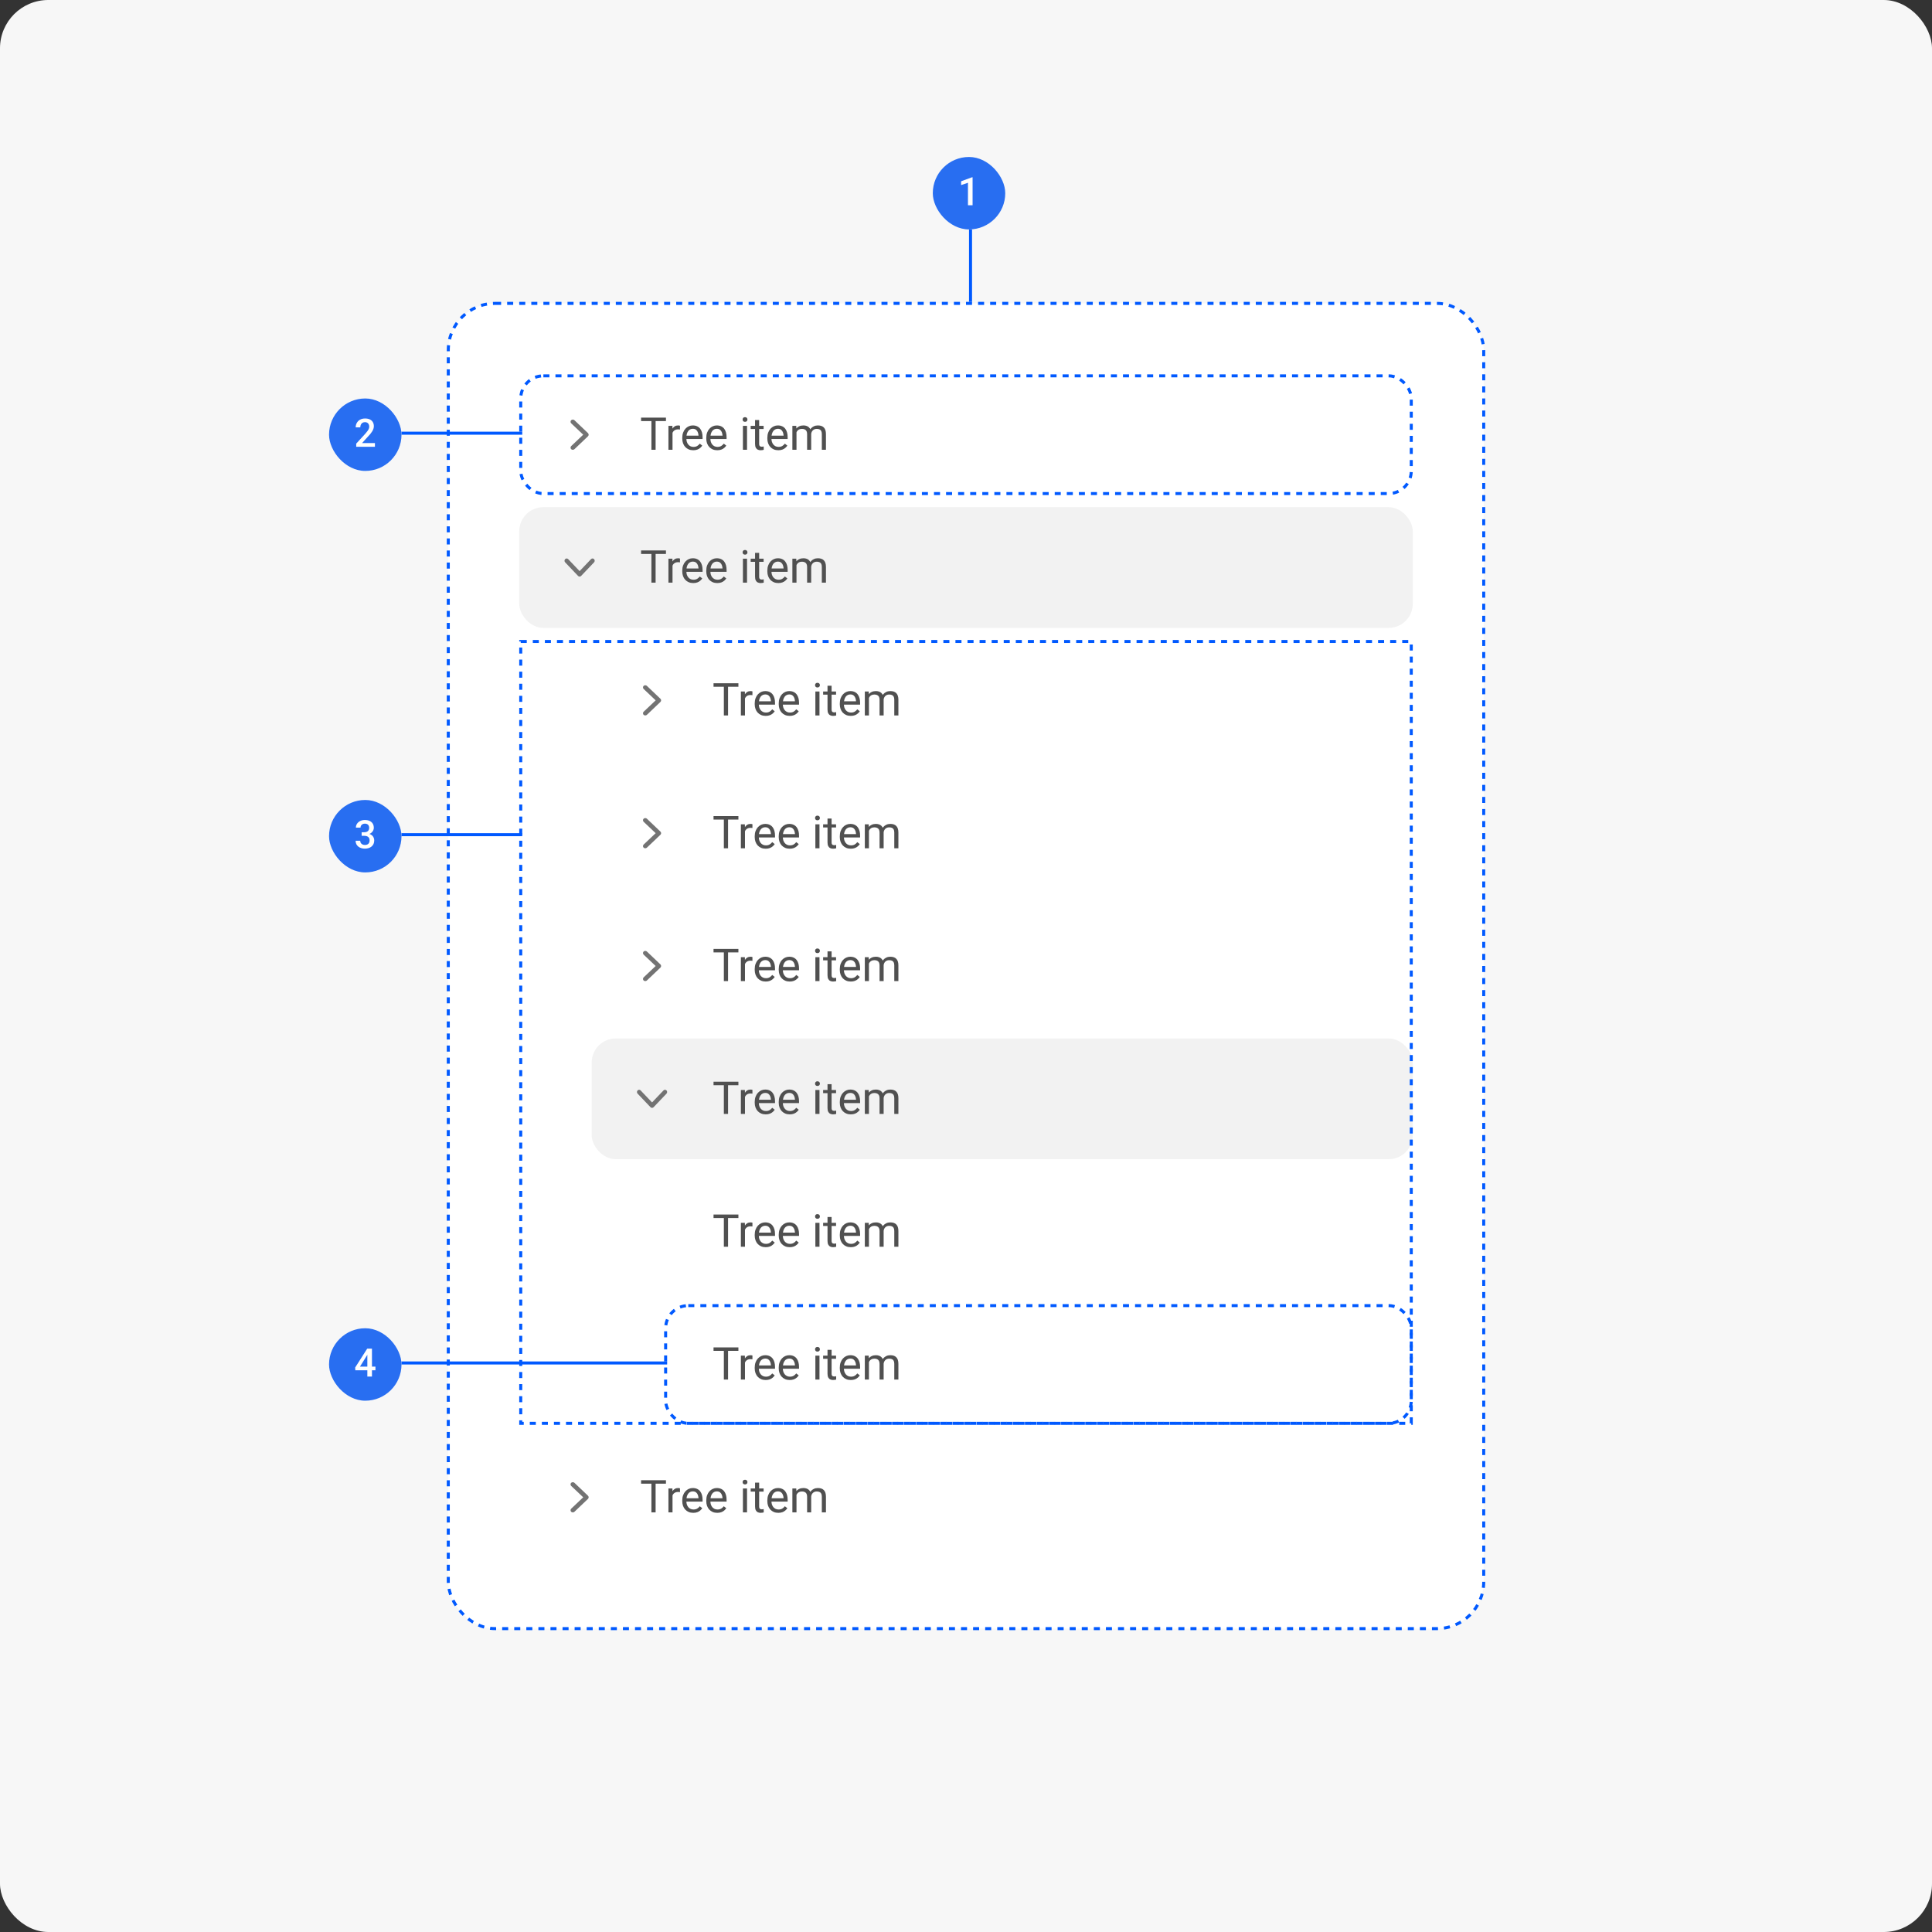 <svg width="640" height="640" viewBox="0 0 640 640" fill="none" xmlns="http://www.w3.org/2000/svg">
<rect x="0" y="0" width="640" height="640" fill="#333333" stroke="none"/>
<rect width="640" height="640" rx="16" fill="#F7F7F7"/>
<rect x="148.5" y="100.5" width="343" height="439" rx="15.5" fill="white"/>
<rect x="172.5" y="124.5" width="295" height="39" rx="7.5" fill="white"/>
<path d="M189.75 149C189.547 149 189.367 148.933 189.211 148.799C189.07 148.65 189 148.479 189 148.286C189 148.092 189.07 147.921 189.211 147.772L193.195 144L189.211 140.228C189.07 140.079 189 139.908 189 139.714C189 139.521 189.07 139.35 189.211 139.201C189.367 139.067 189.547 139 189.75 139C189.953 139 190.133 139.067 190.289 139.201L194.789 143.487C194.93 143.635 195 143.807 195 144C195 144.193 194.93 144.365 194.789 144.513L190.289 148.799C190.133 148.933 189.953 149 189.75 149Z" fill="#737373"/>
<path d="M217.178 138.336V149H215.787V138.336H217.178ZM220.606 138.336V139.493H212.366V138.336H220.606ZM222.781 142.32V149H221.426V141.075H222.745L222.781 142.32ZM225.257 141.031L225.25 142.291C225.137 142.267 225.03 142.252 224.927 142.247C224.83 142.237 224.717 142.232 224.59 142.232C224.278 142.232 224.002 142.281 223.763 142.379C223.523 142.477 223.321 142.613 223.155 142.789C222.989 142.965 222.857 143.175 222.759 143.419C222.667 143.658 222.605 143.922 222.576 144.21L222.195 144.43C222.195 143.951 222.242 143.502 222.334 143.082C222.432 142.662 222.581 142.291 222.781 141.969C222.981 141.642 223.235 141.388 223.543 141.207C223.855 141.021 224.227 140.929 224.656 140.929C224.754 140.929 224.866 140.941 224.993 140.965C225.12 140.985 225.208 141.007 225.257 141.031ZM229.651 149.146C229.1 149.146 228.599 149.054 228.15 148.868C227.706 148.678 227.322 148.412 227 148.07C226.683 147.728 226.438 147.323 226.268 146.854C226.097 146.385 226.011 145.873 226.011 145.316V145.008C226.011 144.364 226.106 143.79 226.297 143.287C226.487 142.779 226.746 142.35 227.073 141.998C227.4 141.646 227.771 141.38 228.187 141.2C228.602 141.019 229.031 140.929 229.476 140.929C230.042 140.929 230.53 141.026 230.94 141.222C231.355 141.417 231.695 141.69 231.958 142.042C232.222 142.389 232.417 142.799 232.544 143.272C232.671 143.741 232.735 144.254 232.735 144.811V145.418H226.817V144.312H231.38V144.21C231.36 143.858 231.287 143.517 231.16 143.185C231.038 142.853 230.843 142.579 230.574 142.364C230.306 142.149 229.939 142.042 229.476 142.042C229.168 142.042 228.885 142.108 228.626 142.24C228.367 142.367 228.145 142.557 227.959 142.811C227.774 143.065 227.63 143.375 227.527 143.741C227.425 144.107 227.374 144.53 227.374 145.008V145.316C227.374 145.692 227.425 146.046 227.527 146.378C227.635 146.705 227.789 146.993 227.989 147.242C228.194 147.491 228.44 147.687 228.729 147.828C229.021 147.97 229.354 148.041 229.725 148.041C230.203 148.041 230.608 147.943 230.94 147.748C231.272 147.552 231.563 147.291 231.812 146.964L232.632 147.616C232.461 147.875 232.244 148.121 231.98 148.355C231.717 148.59 231.392 148.78 231.006 148.927C230.625 149.073 230.174 149.146 229.651 149.146ZM237.605 149.146C237.054 149.146 236.553 149.054 236.104 148.868C235.66 148.678 235.276 148.412 234.954 148.07C234.637 147.728 234.393 147.323 234.222 146.854C234.051 146.385 233.965 145.873 233.965 145.316V145.008C233.965 144.364 234.061 143.79 234.251 143.287C234.441 142.779 234.7 142.35 235.027 141.998C235.354 141.646 235.726 141.38 236.141 141.2C236.556 141.019 236.985 140.929 237.43 140.929C237.996 140.929 238.484 141.026 238.895 141.222C239.31 141.417 239.649 141.69 239.913 142.042C240.176 142.389 240.372 142.799 240.499 143.272C240.625 143.741 240.689 144.254 240.689 144.811V145.418H234.771V144.312H239.334V144.21C239.314 143.858 239.241 143.517 239.114 143.185C238.992 142.853 238.797 142.579 238.528 142.364C238.26 142.149 237.894 142.042 237.43 142.042C237.122 142.042 236.839 142.108 236.58 142.24C236.321 142.367 236.099 142.557 235.914 142.811C235.728 143.065 235.584 143.375 235.481 143.741C235.379 144.107 235.328 144.53 235.328 145.008V145.316C235.328 145.692 235.379 146.046 235.481 146.378C235.589 146.705 235.743 146.993 235.943 147.242C236.148 147.491 236.395 147.687 236.683 147.828C236.976 147.97 237.308 148.041 237.679 148.041C238.157 148.041 238.562 147.943 238.895 147.748C239.227 147.552 239.517 147.291 239.766 146.964L240.586 147.616C240.416 147.875 240.198 148.121 239.935 148.355C239.671 148.59 239.346 148.78 238.96 148.927C238.58 149.073 238.128 149.146 237.605 149.146ZM247.464 141.075V149H246.102V141.075H247.464ZM245.999 138.973C245.999 138.753 246.065 138.568 246.197 138.417C246.333 138.265 246.534 138.189 246.797 138.189C247.056 138.189 247.254 138.265 247.391 138.417C247.532 138.568 247.603 138.753 247.603 138.973C247.603 139.183 247.532 139.364 247.391 139.515C247.254 139.662 247.056 139.735 246.797 139.735C246.534 139.735 246.333 139.662 246.197 139.515C246.065 139.364 245.999 139.183 245.999 138.973ZM252.957 141.075V142.115H248.672V141.075H252.957ZM250.123 139.149H251.478V147.037C251.478 147.306 251.519 147.508 251.602 147.645C251.685 147.782 251.792 147.872 251.924 147.916C252.056 147.96 252.198 147.982 252.349 147.982C252.461 147.982 252.579 147.972 252.701 147.953C252.828 147.928 252.923 147.909 252.986 147.894L252.994 149C252.886 149.034 252.745 149.066 252.569 149.095C252.398 149.129 252.19 149.146 251.946 149.146C251.614 149.146 251.309 149.081 251.031 148.949C250.752 148.817 250.53 148.597 250.364 148.29C250.203 147.977 250.123 147.557 250.123 147.03V139.149ZM257.835 149.146C257.283 149.146 256.783 149.054 256.333 148.868C255.889 148.678 255.506 148.412 255.184 148.07C254.866 147.728 254.622 147.323 254.451 146.854C254.28 146.385 254.195 145.873 254.195 145.316V145.008C254.195 144.364 254.29 143.79 254.48 143.287C254.671 142.779 254.93 142.35 255.257 141.998C255.584 141.646 255.955 141.38 256.37 141.2C256.785 141.019 257.215 140.929 257.659 140.929C258.226 140.929 258.714 141.026 259.124 141.222C259.539 141.417 259.878 141.69 260.142 142.042C260.406 142.389 260.601 142.799 260.728 143.272C260.855 143.741 260.918 144.254 260.918 144.811V145.418H255V144.312H259.563V144.21C259.544 143.858 259.471 143.517 259.344 143.185C259.222 142.853 259.026 142.579 258.758 142.364C258.489 142.149 258.123 142.042 257.659 142.042C257.352 142.042 257.068 142.108 256.81 142.24C256.551 142.367 256.329 142.557 256.143 142.811C255.958 143.065 255.813 143.375 255.711 143.741C255.608 144.107 255.557 144.53 255.557 145.008V145.316C255.557 145.692 255.608 146.046 255.711 146.378C255.818 146.705 255.972 146.993 256.172 147.242C256.377 147.491 256.624 147.687 256.912 147.828C257.205 147.97 257.537 148.041 257.908 148.041C258.387 148.041 258.792 147.943 259.124 147.748C259.456 147.552 259.747 147.291 259.996 146.964L260.816 147.616C260.645 147.875 260.428 148.121 260.164 148.355C259.9 148.59 259.576 148.78 259.19 148.927C258.809 149.073 258.357 149.146 257.835 149.146ZM263.848 142.65V149H262.486V141.075H263.775L263.848 142.65ZM263.57 144.737L262.94 144.715C262.945 144.173 263.016 143.673 263.152 143.214C263.289 142.75 263.492 142.347 263.76 142.005C264.029 141.664 264.363 141.4 264.764 141.214C265.164 141.024 265.628 140.929 266.155 140.929C266.526 140.929 266.868 140.982 267.181 141.09C267.493 141.192 267.764 141.356 267.994 141.581C268.223 141.805 268.401 142.093 268.528 142.445C268.655 142.796 268.719 143.221 268.719 143.719V149H267.364V143.785C267.364 143.37 267.293 143.038 267.151 142.789C267.015 142.54 266.819 142.359 266.565 142.247C266.312 142.13 266.014 142.071 265.672 142.071C265.271 142.071 264.937 142.142 264.668 142.284C264.4 142.425 264.185 142.621 264.024 142.87C263.863 143.119 263.746 143.404 263.672 143.727C263.604 144.044 263.57 144.381 263.57 144.737ZM268.704 143.99L267.796 144.269C267.801 143.834 267.872 143.417 268.008 143.016C268.15 142.616 268.353 142.259 268.616 141.947C268.885 141.634 269.214 141.388 269.605 141.207C269.996 141.021 270.442 140.929 270.945 140.929C271.37 140.929 271.746 140.985 272.073 141.097C272.405 141.209 272.684 141.383 272.908 141.617C273.138 141.847 273.311 142.142 273.428 142.503C273.545 142.865 273.604 143.294 273.604 143.792V149H272.242V143.778C272.242 143.333 272.171 142.989 272.029 142.745C271.893 142.496 271.697 142.323 271.443 142.225C271.194 142.123 270.896 142.071 270.55 142.071C270.252 142.071 269.988 142.123 269.759 142.225C269.529 142.328 269.336 142.469 269.18 142.65C269.024 142.826 268.904 143.028 268.821 143.258C268.743 143.487 268.704 143.731 268.704 143.99Z" fill="#505050"/>
<rect x="172.5" y="124.5" width="295" height="39" rx="7.5" stroke="#0059FF" stroke-dasharray="2 2"/>
<rect x="172" y="168" width="296" height="40" rx="8" fill="#F2F2F2"/>
<path d="M192 191C191.817 191 191.634 190.927 191.495 190.78L187.209 186.28C186.93 185.987 186.93 185.513 187.209 185.22C187.488 184.927 187.94 184.927 188.219 185.22L192 189.191L195.781 185.22C196.06 184.927 196.512 184.927 196.791 185.22C197.07 185.513 197.07 185.988 196.791 186.281L192.505 190.781C192.366 190.927 192.183 191 192 191Z" fill="#737373"/>
<path d="M217.178 182.336V193H215.787V182.336H217.178ZM220.606 182.336V183.493H212.366V182.336H220.606ZM222.781 186.32V193H221.426V185.075H222.745L222.781 186.32ZM225.257 185.031L225.25 186.291C225.137 186.267 225.03 186.252 224.927 186.247C224.83 186.237 224.717 186.232 224.59 186.232C224.278 186.232 224.002 186.281 223.763 186.379C223.523 186.477 223.321 186.613 223.155 186.789C222.989 186.965 222.857 187.175 222.759 187.419C222.667 187.658 222.605 187.922 222.576 188.21L222.195 188.43C222.195 187.951 222.242 187.502 222.334 187.082C222.432 186.662 222.581 186.291 222.781 185.969C222.981 185.642 223.235 185.388 223.543 185.207C223.855 185.021 224.227 184.929 224.656 184.929C224.754 184.929 224.866 184.941 224.993 184.965C225.12 184.985 225.208 185.007 225.257 185.031ZM229.651 193.146C229.1 193.146 228.599 193.054 228.15 192.868C227.706 192.678 227.322 192.412 227 192.07C226.683 191.728 226.438 191.323 226.268 190.854C226.097 190.385 226.011 189.873 226.011 189.316V189.008C226.011 188.364 226.106 187.79 226.297 187.287C226.487 186.779 226.746 186.35 227.073 185.998C227.4 185.646 227.771 185.38 228.187 185.2C228.602 185.019 229.031 184.929 229.476 184.929C230.042 184.929 230.53 185.026 230.94 185.222C231.355 185.417 231.695 185.69 231.958 186.042C232.222 186.389 232.417 186.799 232.544 187.272C232.671 187.741 232.735 188.254 232.735 188.811V189.418H226.817V188.312H231.38V188.21C231.36 187.858 231.287 187.517 231.16 187.185C231.038 186.853 230.843 186.579 230.574 186.364C230.306 186.149 229.939 186.042 229.476 186.042C229.168 186.042 228.885 186.108 228.626 186.24C228.367 186.367 228.145 186.557 227.959 186.811C227.774 187.065 227.63 187.375 227.527 187.741C227.425 188.107 227.374 188.53 227.374 189.008V189.316C227.374 189.692 227.425 190.046 227.527 190.378C227.635 190.705 227.789 190.993 227.989 191.242C228.194 191.491 228.44 191.687 228.729 191.828C229.021 191.97 229.354 192.041 229.725 192.041C230.203 192.041 230.608 191.943 230.94 191.748C231.272 191.552 231.563 191.291 231.812 190.964L232.632 191.616C232.461 191.875 232.244 192.121 231.98 192.355C231.717 192.59 231.392 192.78 231.006 192.927C230.625 193.073 230.174 193.146 229.651 193.146ZM237.605 193.146C237.054 193.146 236.553 193.054 236.104 192.868C235.66 192.678 235.276 192.412 234.954 192.07C234.637 191.728 234.393 191.323 234.222 190.854C234.051 190.385 233.965 189.873 233.965 189.316V189.008C233.965 188.364 234.061 187.79 234.251 187.287C234.441 186.779 234.7 186.35 235.027 185.998C235.354 185.646 235.726 185.38 236.141 185.2C236.556 185.019 236.985 184.929 237.43 184.929C237.996 184.929 238.484 185.026 238.895 185.222C239.31 185.417 239.649 185.69 239.913 186.042C240.176 186.389 240.372 186.799 240.499 187.272C240.625 187.741 240.689 188.254 240.689 188.811V189.418H234.771V188.312H239.334V188.21C239.314 187.858 239.241 187.517 239.114 187.185C238.992 186.853 238.797 186.579 238.528 186.364C238.26 186.149 237.894 186.042 237.43 186.042C237.122 186.042 236.839 186.108 236.58 186.24C236.321 186.367 236.099 186.557 235.914 186.811C235.728 187.065 235.584 187.375 235.481 187.741C235.379 188.107 235.328 188.53 235.328 189.008V189.316C235.328 189.692 235.379 190.046 235.481 190.378C235.589 190.705 235.743 190.993 235.943 191.242C236.148 191.491 236.395 191.687 236.683 191.828C236.976 191.97 237.308 192.041 237.679 192.041C238.157 192.041 238.562 191.943 238.895 191.748C239.227 191.552 239.517 191.291 239.766 190.964L240.586 191.616C240.416 191.875 240.198 192.121 239.935 192.355C239.671 192.59 239.346 192.78 238.96 192.927C238.58 193.073 238.128 193.146 237.605 193.146ZM247.464 185.075V193H246.102V185.075H247.464ZM245.999 182.973C245.999 182.753 246.065 182.568 246.197 182.417C246.333 182.265 246.534 182.189 246.797 182.189C247.056 182.189 247.254 182.265 247.391 182.417C247.532 182.568 247.603 182.753 247.603 182.973C247.603 183.183 247.532 183.364 247.391 183.515C247.254 183.662 247.056 183.735 246.797 183.735C246.534 183.735 246.333 183.662 246.197 183.515C246.065 183.364 245.999 183.183 245.999 182.973ZM252.957 185.075V186.115H248.672V185.075H252.957ZM250.123 183.149H251.478V191.037C251.478 191.306 251.519 191.508 251.602 191.645C251.685 191.782 251.792 191.872 251.924 191.916C252.056 191.96 252.198 191.982 252.349 191.982C252.461 191.982 252.579 191.972 252.701 191.953C252.828 191.928 252.923 191.909 252.986 191.894L252.994 193C252.886 193.034 252.745 193.066 252.569 193.095C252.398 193.129 252.19 193.146 251.946 193.146C251.614 193.146 251.309 193.081 251.031 192.949C250.752 192.817 250.53 192.597 250.364 192.29C250.203 191.977 250.123 191.557 250.123 191.03V183.149ZM257.835 193.146C257.283 193.146 256.783 193.054 256.333 192.868C255.889 192.678 255.506 192.412 255.184 192.07C254.866 191.728 254.622 191.323 254.451 190.854C254.28 190.385 254.195 189.873 254.195 189.316V189.008C254.195 188.364 254.29 187.79 254.48 187.287C254.671 186.779 254.93 186.35 255.257 185.998C255.584 185.646 255.955 185.38 256.37 185.2C256.785 185.019 257.215 184.929 257.659 184.929C258.226 184.929 258.714 185.026 259.124 185.222C259.539 185.417 259.878 185.69 260.142 186.042C260.406 186.389 260.601 186.799 260.728 187.272C260.855 187.741 260.918 188.254 260.918 188.811V189.418H255V188.312H259.563V188.21C259.544 187.858 259.471 187.517 259.344 187.185C259.222 186.853 259.026 186.579 258.758 186.364C258.489 186.149 258.123 186.042 257.659 186.042C257.352 186.042 257.068 186.108 256.81 186.24C256.551 186.367 256.329 186.557 256.143 186.811C255.958 187.065 255.813 187.375 255.711 187.741C255.608 188.107 255.557 188.53 255.557 189.008V189.316C255.557 189.692 255.608 190.046 255.711 190.378C255.818 190.705 255.972 190.993 256.172 191.242C256.377 191.491 256.624 191.687 256.912 191.828C257.205 191.97 257.537 192.041 257.908 192.041C258.387 192.041 258.792 191.943 259.124 191.748C259.456 191.552 259.747 191.291 259.996 190.964L260.816 191.616C260.645 191.875 260.428 192.121 260.164 192.355C259.9 192.59 259.576 192.78 259.19 192.927C258.809 193.073 258.357 193.146 257.835 193.146ZM263.848 186.65V193H262.486V185.075H263.775L263.848 186.65ZM263.57 188.737L262.94 188.715C262.945 188.173 263.016 187.673 263.152 187.214C263.289 186.75 263.492 186.347 263.76 186.005C264.029 185.664 264.363 185.4 264.764 185.214C265.164 185.024 265.628 184.929 266.155 184.929C266.526 184.929 266.868 184.982 267.181 185.09C267.493 185.192 267.764 185.356 267.994 185.581C268.223 185.805 268.401 186.093 268.528 186.445C268.655 186.796 268.719 187.221 268.719 187.719V193H267.364V187.785C267.364 187.37 267.293 187.038 267.151 186.789C267.015 186.54 266.819 186.359 266.565 186.247C266.312 186.13 266.014 186.071 265.672 186.071C265.271 186.071 264.937 186.142 264.668 186.284C264.4 186.425 264.185 186.621 264.024 186.87C263.863 187.119 263.746 187.404 263.672 187.727C263.604 188.044 263.57 188.381 263.57 188.737ZM268.704 187.99L267.796 188.269C267.801 187.834 267.872 187.417 268.008 187.016C268.15 186.616 268.353 186.259 268.616 185.947C268.885 185.634 269.214 185.388 269.605 185.207C269.996 185.021 270.442 184.929 270.945 184.929C271.37 184.929 271.746 184.985 272.073 185.097C272.405 185.209 272.684 185.383 272.908 185.617C273.138 185.847 273.311 186.142 273.428 186.503C273.545 186.865 273.604 187.294 273.604 187.792V193H272.242V187.778C272.242 187.333 272.171 186.989 272.029 186.745C271.893 186.496 271.697 186.323 271.443 186.225C271.194 186.123 270.896 186.071 270.55 186.071C270.252 186.071 269.988 186.123 269.759 186.225C269.529 186.328 269.336 186.469 269.18 186.65C269.024 186.826 268.904 187.028 268.821 187.258C268.743 187.487 268.704 187.731 268.704 187.99Z" fill="#505050"/>
<rect x="196" y="212" width="272" height="40" rx="8" fill="white"/>
<path d="M213.75 237C213.547 237 213.367 236.933 213.211 236.799C213.07 236.65 213 236.479 213 236.286C213 236.092 213.07 235.921 213.211 235.772L217.195 232L213.211 228.228C213.07 228.079 213 227.908 213 227.714C213 227.521 213.07 227.35 213.211 227.201C213.367 227.067 213.547 227 213.75 227C213.953 227 214.133 227.067 214.289 227.201L218.789 231.487C218.93 231.635 219 231.807 219 232C219 232.193 218.93 232.365 218.789 232.513L214.289 236.799C214.133 236.933 213.953 237 213.75 237Z" fill="#737373"/>
<path d="M241.178 226.336V237H239.787V226.336H241.178ZM244.606 226.336V227.493H236.366V226.336H244.606ZM246.781 230.32V237H245.426V229.075H246.745L246.781 230.32ZM249.257 229.031L249.25 230.291C249.137 230.267 249.03 230.252 248.927 230.247C248.83 230.237 248.717 230.232 248.59 230.232C248.278 230.232 248.002 230.281 247.763 230.379C247.523 230.477 247.321 230.613 247.155 230.789C246.989 230.965 246.857 231.175 246.759 231.419C246.667 231.658 246.605 231.922 246.576 232.21L246.195 232.43C246.195 231.951 246.242 231.502 246.334 231.082C246.432 230.662 246.581 230.291 246.781 229.969C246.981 229.642 247.235 229.388 247.543 229.207C247.855 229.021 248.227 228.929 248.656 228.929C248.754 228.929 248.866 228.941 248.993 228.965C249.12 228.985 249.208 229.007 249.257 229.031ZM253.651 237.146C253.1 237.146 252.599 237.054 252.15 236.868C251.706 236.678 251.322 236.412 251 236.07C250.683 235.728 250.438 235.323 250.268 234.854C250.097 234.385 250.011 233.873 250.011 233.316V233.008C250.011 232.364 250.106 231.79 250.297 231.287C250.487 230.779 250.746 230.35 251.073 229.998C251.4 229.646 251.771 229.38 252.187 229.2C252.602 229.019 253.031 228.929 253.476 228.929C254.042 228.929 254.53 229.026 254.94 229.222C255.355 229.417 255.695 229.69 255.958 230.042C256.222 230.389 256.417 230.799 256.544 231.272C256.671 231.741 256.735 232.254 256.735 232.811V233.418H250.817V232.312H255.38V232.21C255.36 231.858 255.287 231.517 255.16 231.185C255.038 230.853 254.843 230.579 254.574 230.364C254.306 230.149 253.939 230.042 253.476 230.042C253.168 230.042 252.885 230.108 252.626 230.24C252.367 230.367 252.145 230.557 251.959 230.811C251.774 231.065 251.63 231.375 251.527 231.741C251.425 232.107 251.374 232.53 251.374 233.008V233.316C251.374 233.692 251.425 234.046 251.527 234.378C251.635 234.705 251.789 234.993 251.989 235.242C252.194 235.491 252.44 235.687 252.729 235.828C253.021 235.97 253.354 236.041 253.725 236.041C254.203 236.041 254.608 235.943 254.94 235.748C255.272 235.552 255.563 235.291 255.812 234.964L256.632 235.616C256.461 235.875 256.244 236.121 255.98 236.355C255.717 236.59 255.392 236.78 255.006 236.927C254.625 237.073 254.174 237.146 253.651 237.146ZM261.605 237.146C261.054 237.146 260.553 237.054 260.104 236.868C259.66 236.678 259.276 236.412 258.954 236.07C258.637 235.728 258.393 235.323 258.222 234.854C258.051 234.385 257.965 233.873 257.965 233.316V233.008C257.965 232.364 258.061 231.79 258.251 231.287C258.441 230.779 258.7 230.35 259.027 229.998C259.354 229.646 259.726 229.38 260.141 229.2C260.556 229.019 260.985 228.929 261.43 228.929C261.996 228.929 262.484 229.026 262.895 229.222C263.31 229.417 263.649 229.69 263.913 230.042C264.176 230.389 264.372 230.799 264.499 231.272C264.625 231.741 264.689 232.254 264.689 232.811V233.418H258.771V232.312H263.334V232.21C263.314 231.858 263.241 231.517 263.114 231.185C262.992 230.853 262.797 230.579 262.528 230.364C262.26 230.149 261.894 230.042 261.43 230.042C261.122 230.042 260.839 230.108 260.58 230.24C260.321 230.367 260.099 230.557 259.914 230.811C259.728 231.065 259.584 231.375 259.481 231.741C259.379 232.107 259.328 232.53 259.328 233.008V233.316C259.328 233.692 259.379 234.046 259.481 234.378C259.589 234.705 259.743 234.993 259.943 235.242C260.148 235.491 260.395 235.687 260.683 235.828C260.976 235.97 261.308 236.041 261.679 236.041C262.157 236.041 262.562 235.943 262.895 235.748C263.227 235.552 263.517 235.291 263.766 234.964L264.586 235.616C264.416 235.875 264.198 236.121 263.935 236.355C263.671 236.59 263.346 236.78 262.96 236.927C262.58 237.073 262.128 237.146 261.605 237.146ZM271.464 229.075V237H270.102V229.075H271.464ZM269.999 226.973C269.999 226.753 270.065 226.568 270.197 226.417C270.333 226.265 270.534 226.189 270.797 226.189C271.056 226.189 271.254 226.265 271.391 226.417C271.532 226.568 271.603 226.753 271.603 226.973C271.603 227.183 271.532 227.364 271.391 227.515C271.254 227.662 271.056 227.735 270.797 227.735C270.534 227.735 270.333 227.662 270.197 227.515C270.065 227.364 269.999 227.183 269.999 226.973ZM276.957 229.075V230.115H272.672V229.075H276.957ZM274.123 227.149H275.478V235.037C275.478 235.306 275.519 235.508 275.602 235.645C275.685 235.782 275.792 235.872 275.924 235.916C276.056 235.96 276.198 235.982 276.349 235.982C276.461 235.982 276.579 235.972 276.701 235.953C276.828 235.928 276.923 235.909 276.986 235.894L276.994 237C276.886 237.034 276.745 237.066 276.569 237.095C276.398 237.129 276.19 237.146 275.946 237.146C275.614 237.146 275.309 237.081 275.031 236.949C274.752 236.817 274.53 236.597 274.364 236.29C274.203 235.977 274.123 235.557 274.123 235.03V227.149ZM281.835 237.146C281.283 237.146 280.783 237.054 280.333 236.868C279.889 236.678 279.506 236.412 279.184 236.07C278.866 235.728 278.622 235.323 278.451 234.854C278.28 234.385 278.195 233.873 278.195 233.316V233.008C278.195 232.364 278.29 231.79 278.48 231.287C278.671 230.779 278.93 230.35 279.257 229.998C279.584 229.646 279.955 229.38 280.37 229.2C280.785 229.019 281.215 228.929 281.659 228.929C282.226 228.929 282.714 229.026 283.124 229.222C283.539 229.417 283.878 229.69 284.142 230.042C284.406 230.389 284.601 230.799 284.728 231.272C284.855 231.741 284.918 232.254 284.918 232.811V233.418H279V232.312H283.563V232.21C283.544 231.858 283.471 231.517 283.344 231.185C283.222 230.853 283.026 230.579 282.758 230.364C282.489 230.149 282.123 230.042 281.659 230.042C281.352 230.042 281.068 230.108 280.81 230.24C280.551 230.367 280.329 230.557 280.143 230.811C279.958 231.065 279.813 231.375 279.711 231.741C279.608 232.107 279.557 232.53 279.557 233.008V233.316C279.557 233.692 279.608 234.046 279.711 234.378C279.818 234.705 279.972 234.993 280.172 235.242C280.377 235.491 280.624 235.687 280.912 235.828C281.205 235.97 281.537 236.041 281.908 236.041C282.387 236.041 282.792 235.943 283.124 235.748C283.456 235.552 283.747 235.291 283.996 234.964L284.816 235.616C284.645 235.875 284.428 236.121 284.164 236.355C283.9 236.59 283.576 236.78 283.19 236.927C282.809 237.073 282.357 237.146 281.835 237.146ZM287.848 230.65V237H286.486V229.075H287.775L287.848 230.65ZM287.57 232.737L286.94 232.715C286.945 232.173 287.016 231.673 287.152 231.214C287.289 230.75 287.492 230.347 287.76 230.005C288.029 229.664 288.363 229.4 288.764 229.214C289.164 229.024 289.628 228.929 290.155 228.929C290.526 228.929 290.868 228.982 291.181 229.09C291.493 229.192 291.764 229.356 291.994 229.581C292.223 229.805 292.401 230.093 292.528 230.445C292.655 230.796 292.719 231.221 292.719 231.719V237H291.364V231.785C291.364 231.37 291.293 231.038 291.151 230.789C291.015 230.54 290.819 230.359 290.565 230.247C290.312 230.13 290.014 230.071 289.672 230.071C289.271 230.071 288.937 230.142 288.668 230.284C288.4 230.425 288.185 230.621 288.024 230.87C287.863 231.119 287.746 231.404 287.672 231.727C287.604 232.044 287.57 232.381 287.57 232.737ZM292.704 231.99L291.796 232.269C291.801 231.834 291.872 231.417 292.008 231.016C292.15 230.616 292.353 230.259 292.616 229.947C292.885 229.634 293.214 229.388 293.605 229.207C293.996 229.021 294.442 228.929 294.945 228.929C295.37 228.929 295.746 228.985 296.073 229.097C296.405 229.209 296.684 229.383 296.908 229.617C297.138 229.847 297.311 230.142 297.428 230.503C297.545 230.865 297.604 231.294 297.604 231.792V237H296.242V231.778C296.242 231.333 296.171 230.989 296.029 230.745C295.893 230.496 295.697 230.323 295.443 230.225C295.194 230.123 294.896 230.071 294.55 230.071C294.252 230.071 293.988 230.123 293.759 230.225C293.529 230.328 293.336 230.469 293.18 230.65C293.024 230.826 292.904 231.028 292.821 231.258C292.743 231.487 292.704 231.731 292.704 231.99Z" fill="#505050"/>
<rect x="196" y="256" width="272" height="40" rx="8" fill="white"/>
<path d="M213.75 281C213.547 281 213.367 280.933 213.211 280.799C213.07 280.65 213 280.479 213 280.286C213 280.092 213.07 279.921 213.211 279.772L217.195 276L213.211 272.228C213.07 272.079 213 271.908 213 271.714C213 271.521 213.07 271.35 213.211 271.201C213.367 271.067 213.547 271 213.75 271C213.953 271 214.133 271.067 214.289 271.201L218.789 275.487C218.93 275.635 219 275.807 219 276C219 276.193 218.93 276.365 218.789 276.513L214.289 280.799C214.133 280.933 213.953 281 213.75 281Z" fill="#737373"/>
<path d="M241.178 270.336V281H239.787V270.336H241.178ZM244.606 270.336V271.493H236.366V270.336H244.606ZM246.781 274.32V281H245.426V273.075H246.745L246.781 274.32ZM249.257 273.031L249.25 274.291C249.137 274.267 249.03 274.252 248.927 274.247C248.83 274.237 248.717 274.232 248.59 274.232C248.278 274.232 248.002 274.281 247.763 274.379C247.523 274.477 247.321 274.613 247.155 274.789C246.989 274.965 246.857 275.175 246.759 275.419C246.667 275.658 246.605 275.922 246.576 276.21L246.195 276.43C246.195 275.951 246.242 275.502 246.334 275.082C246.432 274.662 246.581 274.291 246.781 273.969C246.981 273.642 247.235 273.388 247.543 273.207C247.855 273.021 248.227 272.929 248.656 272.929C248.754 272.929 248.866 272.941 248.993 272.965C249.12 272.985 249.208 273.007 249.257 273.031ZM253.651 281.146C253.1 281.146 252.599 281.054 252.15 280.868C251.706 280.678 251.322 280.412 251 280.07C250.683 279.728 250.438 279.323 250.268 278.854C250.097 278.385 250.011 277.873 250.011 277.316V277.008C250.011 276.364 250.106 275.79 250.297 275.287C250.487 274.779 250.746 274.35 251.073 273.998C251.4 273.646 251.771 273.38 252.187 273.2C252.602 273.019 253.031 272.929 253.476 272.929C254.042 272.929 254.53 273.026 254.94 273.222C255.355 273.417 255.695 273.69 255.958 274.042C256.222 274.389 256.417 274.799 256.544 275.272C256.671 275.741 256.735 276.254 256.735 276.811V277.418H250.817V276.312H255.38V276.21C255.36 275.858 255.287 275.517 255.16 275.185C255.038 274.853 254.843 274.579 254.574 274.364C254.306 274.149 253.939 274.042 253.476 274.042C253.168 274.042 252.885 274.108 252.626 274.24C252.367 274.367 252.145 274.557 251.959 274.811C251.774 275.065 251.63 275.375 251.527 275.741C251.425 276.107 251.374 276.53 251.374 277.008V277.316C251.374 277.692 251.425 278.046 251.527 278.378C251.635 278.705 251.789 278.993 251.989 279.242C252.194 279.491 252.44 279.687 252.729 279.828C253.021 279.97 253.354 280.041 253.725 280.041C254.203 280.041 254.608 279.943 254.94 279.748C255.272 279.552 255.563 279.291 255.812 278.964L256.632 279.616C256.461 279.875 256.244 280.121 255.98 280.355C255.717 280.59 255.392 280.78 255.006 280.927C254.625 281.073 254.174 281.146 253.651 281.146ZM261.605 281.146C261.054 281.146 260.553 281.054 260.104 280.868C259.66 280.678 259.276 280.412 258.954 280.07C258.637 279.728 258.393 279.323 258.222 278.854C258.051 278.385 257.965 277.873 257.965 277.316V277.008C257.965 276.364 258.061 275.79 258.251 275.287C258.441 274.779 258.7 274.35 259.027 273.998C259.354 273.646 259.726 273.38 260.141 273.2C260.556 273.019 260.985 272.929 261.43 272.929C261.996 272.929 262.484 273.026 262.895 273.222C263.31 273.417 263.649 273.69 263.913 274.042C264.176 274.389 264.372 274.799 264.499 275.272C264.625 275.741 264.689 276.254 264.689 276.811V277.418H258.771V276.312H263.334V276.21C263.314 275.858 263.241 275.517 263.114 275.185C262.992 274.853 262.797 274.579 262.528 274.364C262.26 274.149 261.894 274.042 261.43 274.042C261.122 274.042 260.839 274.108 260.58 274.24C260.321 274.367 260.099 274.557 259.914 274.811C259.728 275.065 259.584 275.375 259.481 275.741C259.379 276.107 259.328 276.53 259.328 277.008V277.316C259.328 277.692 259.379 278.046 259.481 278.378C259.589 278.705 259.743 278.993 259.943 279.242C260.148 279.491 260.395 279.687 260.683 279.828C260.976 279.97 261.308 280.041 261.679 280.041C262.157 280.041 262.562 279.943 262.895 279.748C263.227 279.552 263.517 279.291 263.766 278.964L264.586 279.616C264.416 279.875 264.198 280.121 263.935 280.355C263.671 280.59 263.346 280.78 262.96 280.927C262.58 281.073 262.128 281.146 261.605 281.146ZM271.464 273.075V281H270.102V273.075H271.464ZM269.999 270.973C269.999 270.753 270.065 270.568 270.197 270.417C270.333 270.265 270.534 270.189 270.797 270.189C271.056 270.189 271.254 270.265 271.391 270.417C271.532 270.568 271.603 270.753 271.603 270.973C271.603 271.183 271.532 271.364 271.391 271.515C271.254 271.662 271.056 271.735 270.797 271.735C270.534 271.735 270.333 271.662 270.197 271.515C270.065 271.364 269.999 271.183 269.999 270.973ZM276.957 273.075V274.115H272.672V273.075H276.957ZM274.123 271.149H275.478V279.037C275.478 279.306 275.519 279.508 275.602 279.645C275.685 279.782 275.792 279.872 275.924 279.916C276.056 279.96 276.198 279.982 276.349 279.982C276.461 279.982 276.579 279.972 276.701 279.953C276.828 279.928 276.923 279.909 276.986 279.894L276.994 281C276.886 281.034 276.745 281.066 276.569 281.095C276.398 281.129 276.19 281.146 275.946 281.146C275.614 281.146 275.309 281.081 275.031 280.949C274.752 280.817 274.53 280.597 274.364 280.29C274.203 279.977 274.123 279.557 274.123 279.03V271.149ZM281.835 281.146C281.283 281.146 280.783 281.054 280.333 280.868C279.889 280.678 279.506 280.412 279.184 280.07C278.866 279.728 278.622 279.323 278.451 278.854C278.28 278.385 278.195 277.873 278.195 277.316V277.008C278.195 276.364 278.29 275.79 278.48 275.287C278.671 274.779 278.93 274.35 279.257 273.998C279.584 273.646 279.955 273.38 280.37 273.2C280.785 273.019 281.215 272.929 281.659 272.929C282.226 272.929 282.714 273.026 283.124 273.222C283.539 273.417 283.878 273.69 284.142 274.042C284.406 274.389 284.601 274.799 284.728 275.272C284.855 275.741 284.918 276.254 284.918 276.811V277.418H279V276.312H283.563V276.21C283.544 275.858 283.471 275.517 283.344 275.185C283.222 274.853 283.026 274.579 282.758 274.364C282.489 274.149 282.123 274.042 281.659 274.042C281.352 274.042 281.068 274.108 280.81 274.24C280.551 274.367 280.329 274.557 280.143 274.811C279.958 275.065 279.813 275.375 279.711 275.741C279.608 276.107 279.557 276.53 279.557 277.008V277.316C279.557 277.692 279.608 278.046 279.711 278.378C279.818 278.705 279.972 278.993 280.172 279.242C280.377 279.491 280.624 279.687 280.912 279.828C281.205 279.97 281.537 280.041 281.908 280.041C282.387 280.041 282.792 279.943 283.124 279.748C283.456 279.552 283.747 279.291 283.996 278.964L284.816 279.616C284.645 279.875 284.428 280.121 284.164 280.355C283.9 280.59 283.576 280.78 283.19 280.927C282.809 281.073 282.357 281.146 281.835 281.146ZM287.848 274.65V281H286.486V273.075H287.775L287.848 274.65ZM287.57 276.737L286.94 276.715C286.945 276.173 287.016 275.673 287.152 275.214C287.289 274.75 287.492 274.347 287.76 274.005C288.029 273.664 288.363 273.4 288.764 273.214C289.164 273.024 289.628 272.929 290.155 272.929C290.526 272.929 290.868 272.982 291.181 273.09C291.493 273.192 291.764 273.356 291.994 273.581C292.223 273.805 292.401 274.093 292.528 274.445C292.655 274.796 292.719 275.221 292.719 275.719V281H291.364V275.785C291.364 275.37 291.293 275.038 291.151 274.789C291.015 274.54 290.819 274.359 290.565 274.247C290.312 274.13 290.014 274.071 289.672 274.071C289.271 274.071 288.937 274.142 288.668 274.284C288.4 274.425 288.185 274.621 288.024 274.87C287.863 275.119 287.746 275.404 287.672 275.727C287.604 276.044 287.57 276.381 287.57 276.737ZM292.704 275.99L291.796 276.269C291.801 275.834 291.872 275.417 292.008 275.016C292.15 274.616 292.353 274.259 292.616 273.947C292.885 273.634 293.214 273.388 293.605 273.207C293.996 273.021 294.442 272.929 294.945 272.929C295.37 272.929 295.746 272.985 296.073 273.097C296.405 273.209 296.684 273.383 296.908 273.617C297.138 273.847 297.311 274.142 297.428 274.503C297.545 274.865 297.604 275.294 297.604 275.792V281H296.242V275.778C296.242 275.333 296.171 274.989 296.029 274.745C295.893 274.496 295.697 274.323 295.443 274.225C295.194 274.123 294.896 274.071 294.55 274.071C294.252 274.071 293.988 274.123 293.759 274.225C293.529 274.328 293.336 274.469 293.18 274.65C293.024 274.826 292.904 275.028 292.821 275.258C292.743 275.487 292.704 275.731 292.704 275.99Z" fill="#505050"/>
<rect x="196" y="300" width="272" height="40" rx="8" fill="white"/>
<path d="M213.75 325C213.547 325 213.367 324.933 213.211 324.799C213.07 324.65 213 324.479 213 324.286C213 324.092 213.07 323.921 213.211 323.772L217.195 320L213.211 316.228C213.07 316.079 213 315.908 213 315.714C213 315.521 213.07 315.35 213.211 315.201C213.367 315.067 213.547 315 213.75 315C213.953 315 214.133 315.067 214.289 315.201L218.789 319.487C218.93 319.635 219 319.807 219 320C219 320.193 218.93 320.365 218.789 320.513L214.289 324.799C214.133 324.933 213.953 325 213.75 325Z" fill="#737373"/>
<path d="M241.178 314.336V325H239.787V314.336H241.178ZM244.606 314.336V315.493H236.366V314.336H244.606ZM246.781 318.32V325H245.426V317.075H246.745L246.781 318.32ZM249.257 317.031L249.25 318.291C249.137 318.267 249.03 318.252 248.927 318.247C248.83 318.237 248.717 318.232 248.59 318.232C248.278 318.232 248.002 318.281 247.763 318.379C247.523 318.477 247.321 318.613 247.155 318.789C246.989 318.965 246.857 319.175 246.759 319.419C246.667 319.658 246.605 319.922 246.576 320.21L246.195 320.43C246.195 319.951 246.242 319.502 246.334 319.082C246.432 318.662 246.581 318.291 246.781 317.969C246.981 317.642 247.235 317.388 247.543 317.207C247.855 317.021 248.227 316.929 248.656 316.929C248.754 316.929 248.866 316.941 248.993 316.965C249.12 316.985 249.208 317.007 249.257 317.031ZM253.651 325.146C253.1 325.146 252.599 325.054 252.15 324.868C251.706 324.678 251.322 324.412 251 324.07C250.683 323.728 250.438 323.323 250.268 322.854C250.097 322.385 250.011 321.873 250.011 321.316V321.008C250.011 320.364 250.106 319.79 250.297 319.287C250.487 318.779 250.746 318.35 251.073 317.998C251.4 317.646 251.771 317.38 252.187 317.2C252.602 317.019 253.031 316.929 253.476 316.929C254.042 316.929 254.53 317.026 254.94 317.222C255.355 317.417 255.695 317.69 255.958 318.042C256.222 318.389 256.417 318.799 256.544 319.272C256.671 319.741 256.735 320.254 256.735 320.811V321.418H250.817V320.312H255.38V320.21C255.36 319.858 255.287 319.517 255.16 319.185C255.038 318.853 254.843 318.579 254.574 318.364C254.306 318.149 253.939 318.042 253.476 318.042C253.168 318.042 252.885 318.108 252.626 318.24C252.367 318.367 252.145 318.557 251.959 318.811C251.774 319.065 251.63 319.375 251.527 319.741C251.425 320.107 251.374 320.53 251.374 321.008V321.316C251.374 321.692 251.425 322.046 251.527 322.378C251.635 322.705 251.789 322.993 251.989 323.242C252.194 323.491 252.44 323.687 252.729 323.828C253.021 323.97 253.354 324.041 253.725 324.041C254.203 324.041 254.608 323.943 254.94 323.748C255.272 323.552 255.563 323.291 255.812 322.964L256.632 323.616C256.461 323.875 256.244 324.121 255.98 324.355C255.717 324.59 255.392 324.78 255.006 324.927C254.625 325.073 254.174 325.146 253.651 325.146ZM261.605 325.146C261.054 325.146 260.553 325.054 260.104 324.868C259.66 324.678 259.276 324.412 258.954 324.07C258.637 323.728 258.393 323.323 258.222 322.854C258.051 322.385 257.965 321.873 257.965 321.316V321.008C257.965 320.364 258.061 319.79 258.251 319.287C258.441 318.779 258.7 318.35 259.027 317.998C259.354 317.646 259.726 317.38 260.141 317.2C260.556 317.019 260.985 316.929 261.43 316.929C261.996 316.929 262.484 317.026 262.895 317.222C263.31 317.417 263.649 317.69 263.913 318.042C264.176 318.389 264.372 318.799 264.499 319.272C264.625 319.741 264.689 320.254 264.689 320.811V321.418H258.771V320.312H263.334V320.21C263.314 319.858 263.241 319.517 263.114 319.185C262.992 318.853 262.797 318.579 262.528 318.364C262.26 318.149 261.894 318.042 261.43 318.042C261.122 318.042 260.839 318.108 260.58 318.24C260.321 318.367 260.099 318.557 259.914 318.811C259.728 319.065 259.584 319.375 259.481 319.741C259.379 320.107 259.328 320.53 259.328 321.008V321.316C259.328 321.692 259.379 322.046 259.481 322.378C259.589 322.705 259.743 322.993 259.943 323.242C260.148 323.491 260.395 323.687 260.683 323.828C260.976 323.97 261.308 324.041 261.679 324.041C262.157 324.041 262.562 323.943 262.895 323.748C263.227 323.552 263.517 323.291 263.766 322.964L264.586 323.616C264.416 323.875 264.198 324.121 263.935 324.355C263.671 324.59 263.346 324.78 262.96 324.927C262.58 325.073 262.128 325.146 261.605 325.146ZM271.464 317.075V325H270.102V317.075H271.464ZM269.999 314.973C269.999 314.753 270.065 314.568 270.197 314.417C270.333 314.265 270.534 314.189 270.797 314.189C271.056 314.189 271.254 314.265 271.391 314.417C271.532 314.568 271.603 314.753 271.603 314.973C271.603 315.183 271.532 315.364 271.391 315.515C271.254 315.662 271.056 315.735 270.797 315.735C270.534 315.735 270.333 315.662 270.197 315.515C270.065 315.364 269.999 315.183 269.999 314.973ZM276.957 317.075V318.115H272.672V317.075H276.957ZM274.123 315.149H275.478V323.037C275.478 323.306 275.519 323.508 275.602 323.645C275.685 323.782 275.792 323.872 275.924 323.916C276.056 323.96 276.198 323.982 276.349 323.982C276.461 323.982 276.579 323.972 276.701 323.953C276.828 323.928 276.923 323.909 276.986 323.894L276.994 325C276.886 325.034 276.745 325.066 276.569 325.095C276.398 325.129 276.19 325.146 275.946 325.146C275.614 325.146 275.309 325.081 275.031 324.949C274.752 324.817 274.53 324.597 274.364 324.29C274.203 323.977 274.123 323.557 274.123 323.03V315.149ZM281.835 325.146C281.283 325.146 280.783 325.054 280.333 324.868C279.889 324.678 279.506 324.412 279.184 324.07C278.866 323.728 278.622 323.323 278.451 322.854C278.28 322.385 278.195 321.873 278.195 321.316V321.008C278.195 320.364 278.29 319.79 278.48 319.287C278.671 318.779 278.93 318.35 279.257 317.998C279.584 317.646 279.955 317.38 280.37 317.2C280.785 317.019 281.215 316.929 281.659 316.929C282.226 316.929 282.714 317.026 283.124 317.222C283.539 317.417 283.878 317.69 284.142 318.042C284.406 318.389 284.601 318.799 284.728 319.272C284.855 319.741 284.918 320.254 284.918 320.811V321.418H279V320.312H283.563V320.21C283.544 319.858 283.471 319.517 283.344 319.185C283.222 318.853 283.026 318.579 282.758 318.364C282.489 318.149 282.123 318.042 281.659 318.042C281.352 318.042 281.068 318.108 280.81 318.24C280.551 318.367 280.329 318.557 280.143 318.811C279.958 319.065 279.813 319.375 279.711 319.741C279.608 320.107 279.557 320.53 279.557 321.008V321.316C279.557 321.692 279.608 322.046 279.711 322.378C279.818 322.705 279.972 322.993 280.172 323.242C280.377 323.491 280.624 323.687 280.912 323.828C281.205 323.97 281.537 324.041 281.908 324.041C282.387 324.041 282.792 323.943 283.124 323.748C283.456 323.552 283.747 323.291 283.996 322.964L284.816 323.616C284.645 323.875 284.428 324.121 284.164 324.355C283.9 324.59 283.576 324.78 283.19 324.927C282.809 325.073 282.357 325.146 281.835 325.146ZM287.848 318.65V325H286.486V317.075H287.775L287.848 318.65ZM287.57 320.737L286.94 320.715C286.945 320.173 287.016 319.673 287.152 319.214C287.289 318.75 287.492 318.347 287.76 318.005C288.029 317.664 288.363 317.4 288.764 317.214C289.164 317.024 289.628 316.929 290.155 316.929C290.526 316.929 290.868 316.982 291.181 317.09C291.493 317.192 291.764 317.356 291.994 317.581C292.223 317.805 292.401 318.093 292.528 318.445C292.655 318.796 292.719 319.221 292.719 319.719V325H291.364V319.785C291.364 319.37 291.293 319.038 291.151 318.789C291.015 318.54 290.819 318.359 290.565 318.247C290.312 318.13 290.014 318.071 289.672 318.071C289.271 318.071 288.937 318.142 288.668 318.284C288.4 318.425 288.185 318.621 288.024 318.87C287.863 319.119 287.746 319.404 287.672 319.727C287.604 320.044 287.57 320.381 287.57 320.737ZM292.704 319.99L291.796 320.269C291.801 319.834 291.872 319.417 292.008 319.016C292.15 318.616 292.353 318.259 292.616 317.947C292.885 317.634 293.214 317.388 293.605 317.207C293.996 317.021 294.442 316.929 294.945 316.929C295.37 316.929 295.746 316.985 296.073 317.097C296.405 317.209 296.684 317.383 296.908 317.617C297.138 317.847 297.311 318.142 297.428 318.503C297.545 318.865 297.604 319.294 297.604 319.792V325H296.242V319.778C296.242 319.333 296.171 318.989 296.029 318.745C295.893 318.496 295.697 318.323 295.443 318.225C295.194 318.123 294.896 318.071 294.55 318.071C294.252 318.071 293.988 318.123 293.759 318.225C293.529 318.328 293.336 318.469 293.18 318.65C293.024 318.826 292.904 319.028 292.821 319.258C292.743 319.487 292.704 319.731 292.704 319.99Z" fill="#505050"/>
<rect x="196" y="344" width="272" height="40" rx="8" fill="#F2F2F2"/>
<path d="M216 367C215.817 367 215.634 366.927 215.495 366.78L211.209 362.28C210.93 361.987 210.93 361.513 211.209 361.22C211.488 360.927 211.94 360.927 212.219 361.22L216 365.191L219.781 361.22C220.06 360.927 220.512 360.927 220.791 361.22C221.07 361.513 221.07 361.988 220.791 362.281L216.505 366.781C216.366 366.927 216.183 367 216 367Z" fill="#737373"/>
<path d="M241.178 358.336V369H239.787V358.336H241.178ZM244.606 358.336V359.493H236.366V358.336H244.606ZM246.781 362.32V369H245.426V361.075H246.745L246.781 362.32ZM249.257 361.031L249.25 362.291C249.137 362.267 249.03 362.252 248.927 362.247C248.83 362.237 248.717 362.232 248.59 362.232C248.278 362.232 248.002 362.281 247.763 362.379C247.523 362.477 247.321 362.613 247.155 362.789C246.989 362.965 246.857 363.175 246.759 363.419C246.667 363.658 246.605 363.922 246.576 364.21L246.195 364.43C246.195 363.951 246.242 363.502 246.334 363.082C246.432 362.662 246.581 362.291 246.781 361.969C246.981 361.642 247.235 361.388 247.543 361.207C247.855 361.021 248.227 360.929 248.656 360.929C248.754 360.929 248.866 360.941 248.993 360.965C249.12 360.985 249.208 361.007 249.257 361.031ZM253.651 369.146C253.1 369.146 252.599 369.054 252.15 368.868C251.706 368.678 251.322 368.412 251 368.07C250.683 367.728 250.438 367.323 250.268 366.854C250.097 366.385 250.011 365.873 250.011 365.316V365.008C250.011 364.364 250.106 363.79 250.297 363.287C250.487 362.779 250.746 362.35 251.073 361.998C251.4 361.646 251.771 361.38 252.187 361.2C252.602 361.019 253.031 360.929 253.476 360.929C254.042 360.929 254.53 361.026 254.94 361.222C255.355 361.417 255.695 361.69 255.958 362.042C256.222 362.389 256.417 362.799 256.544 363.272C256.671 363.741 256.735 364.254 256.735 364.811V365.418H250.817V364.312H255.38V364.21C255.36 363.858 255.287 363.517 255.16 363.185C255.038 362.853 254.843 362.579 254.574 362.364C254.306 362.149 253.939 362.042 253.476 362.042C253.168 362.042 252.885 362.108 252.626 362.24C252.367 362.367 252.145 362.557 251.959 362.811C251.774 363.065 251.63 363.375 251.527 363.741C251.425 364.107 251.374 364.53 251.374 365.008V365.316C251.374 365.692 251.425 366.046 251.527 366.378C251.635 366.705 251.789 366.993 251.989 367.242C252.194 367.491 252.44 367.687 252.729 367.828C253.021 367.97 253.354 368.041 253.725 368.041C254.203 368.041 254.608 367.943 254.94 367.748C255.272 367.552 255.563 367.291 255.812 366.964L256.632 367.616C256.461 367.875 256.244 368.121 255.98 368.355C255.717 368.59 255.392 368.78 255.006 368.927C254.625 369.073 254.174 369.146 253.651 369.146ZM261.605 369.146C261.054 369.146 260.553 369.054 260.104 368.868C259.66 368.678 259.276 368.412 258.954 368.07C258.637 367.728 258.393 367.323 258.222 366.854C258.051 366.385 257.965 365.873 257.965 365.316V365.008C257.965 364.364 258.061 363.79 258.251 363.287C258.441 362.779 258.7 362.35 259.027 361.998C259.354 361.646 259.726 361.38 260.141 361.2C260.556 361.019 260.985 360.929 261.43 360.929C261.996 360.929 262.484 361.026 262.895 361.222C263.31 361.417 263.649 361.69 263.913 362.042C264.176 362.389 264.372 362.799 264.499 363.272C264.625 363.741 264.689 364.254 264.689 364.811V365.418H258.771V364.312H263.334V364.21C263.314 363.858 263.241 363.517 263.114 363.185C262.992 362.853 262.797 362.579 262.528 362.364C262.26 362.149 261.894 362.042 261.43 362.042C261.122 362.042 260.839 362.108 260.58 362.24C260.321 362.367 260.099 362.557 259.914 362.811C259.728 363.065 259.584 363.375 259.481 363.741C259.379 364.107 259.328 364.53 259.328 365.008V365.316C259.328 365.692 259.379 366.046 259.481 366.378C259.589 366.705 259.743 366.993 259.943 367.242C260.148 367.491 260.395 367.687 260.683 367.828C260.976 367.97 261.308 368.041 261.679 368.041C262.157 368.041 262.562 367.943 262.895 367.748C263.227 367.552 263.517 367.291 263.766 366.964L264.586 367.616C264.416 367.875 264.198 368.121 263.935 368.355C263.671 368.59 263.346 368.78 262.96 368.927C262.58 369.073 262.128 369.146 261.605 369.146ZM271.464 361.075V369H270.102V361.075H271.464ZM269.999 358.973C269.999 358.753 270.065 358.568 270.197 358.417C270.333 358.265 270.534 358.189 270.797 358.189C271.056 358.189 271.254 358.265 271.391 358.417C271.532 358.568 271.603 358.753 271.603 358.973C271.603 359.183 271.532 359.364 271.391 359.515C271.254 359.662 271.056 359.735 270.797 359.735C270.534 359.735 270.333 359.662 270.197 359.515C270.065 359.364 269.999 359.183 269.999 358.973ZM276.957 361.075V362.115H272.672V361.075H276.957ZM274.123 359.149H275.478V367.037C275.478 367.306 275.519 367.508 275.602 367.645C275.685 367.782 275.792 367.872 275.924 367.916C276.056 367.96 276.198 367.982 276.349 367.982C276.461 367.982 276.579 367.972 276.701 367.953C276.828 367.928 276.923 367.909 276.986 367.894L276.994 369C276.886 369.034 276.745 369.066 276.569 369.095C276.398 369.129 276.19 369.146 275.946 369.146C275.614 369.146 275.309 369.081 275.031 368.949C274.752 368.817 274.53 368.597 274.364 368.29C274.203 367.977 274.123 367.557 274.123 367.03V359.149ZM281.835 369.146C281.283 369.146 280.783 369.054 280.333 368.868C279.889 368.678 279.506 368.412 279.184 368.07C278.866 367.728 278.622 367.323 278.451 366.854C278.28 366.385 278.195 365.873 278.195 365.316V365.008C278.195 364.364 278.29 363.79 278.48 363.287C278.671 362.779 278.93 362.35 279.257 361.998C279.584 361.646 279.955 361.38 280.37 361.2C280.785 361.019 281.215 360.929 281.659 360.929C282.226 360.929 282.714 361.026 283.124 361.222C283.539 361.417 283.878 361.69 284.142 362.042C284.406 362.389 284.601 362.799 284.728 363.272C284.855 363.741 284.918 364.254 284.918 364.811V365.418H279V364.312H283.563V364.21C283.544 363.858 283.471 363.517 283.344 363.185C283.222 362.853 283.026 362.579 282.758 362.364C282.489 362.149 282.123 362.042 281.659 362.042C281.352 362.042 281.068 362.108 280.81 362.24C280.551 362.367 280.329 362.557 280.143 362.811C279.958 363.065 279.813 363.375 279.711 363.741C279.608 364.107 279.557 364.53 279.557 365.008V365.316C279.557 365.692 279.608 366.046 279.711 366.378C279.818 366.705 279.972 366.993 280.172 367.242C280.377 367.491 280.624 367.687 280.912 367.828C281.205 367.97 281.537 368.041 281.908 368.041C282.387 368.041 282.792 367.943 283.124 367.748C283.456 367.552 283.747 367.291 283.996 366.964L284.816 367.616C284.645 367.875 284.428 368.121 284.164 368.355C283.9 368.59 283.576 368.78 283.19 368.927C282.809 369.073 282.357 369.146 281.835 369.146ZM287.848 362.65V369H286.486V361.075H287.775L287.848 362.65ZM287.57 364.737L286.94 364.715C286.945 364.173 287.016 363.673 287.152 363.214C287.289 362.75 287.492 362.347 287.76 362.005C288.029 361.664 288.363 361.4 288.764 361.214C289.164 361.024 289.628 360.929 290.155 360.929C290.526 360.929 290.868 360.982 291.181 361.09C291.493 361.192 291.764 361.356 291.994 361.581C292.223 361.805 292.401 362.093 292.528 362.445C292.655 362.796 292.719 363.221 292.719 363.719V369H291.364V363.785C291.364 363.37 291.293 363.038 291.151 362.789C291.015 362.54 290.819 362.359 290.565 362.247C290.312 362.13 290.014 362.071 289.672 362.071C289.271 362.071 288.937 362.142 288.668 362.284C288.4 362.425 288.185 362.621 288.024 362.87C287.863 363.119 287.746 363.404 287.672 363.727C287.604 364.044 287.57 364.381 287.57 364.737ZM292.704 363.99L291.796 364.269C291.801 363.834 291.872 363.417 292.008 363.016C292.15 362.616 292.353 362.259 292.616 361.947C292.885 361.634 293.214 361.388 293.605 361.207C293.996 361.021 294.442 360.929 294.945 360.929C295.37 360.929 295.746 360.985 296.073 361.097C296.405 361.209 296.684 361.383 296.908 361.617C297.138 361.847 297.311 362.142 297.428 362.503C297.545 362.865 297.604 363.294 297.604 363.792V369H296.242V363.778C296.242 363.333 296.171 362.989 296.029 362.745C295.893 362.496 295.697 362.323 295.443 362.225C295.194 362.123 294.896 362.071 294.55 362.071C294.252 362.071 293.988 362.123 293.759 362.225C293.529 362.328 293.336 362.469 293.18 362.65C293.024 362.826 292.904 363.028 292.821 363.258C292.743 363.487 292.704 363.731 292.704 363.99Z" fill="#505050"/>
<rect x="220" y="388" width="248" height="40" rx="8" fill="white"/>
<path d="M241.178 402.336V413H239.787V402.336H241.178ZM244.606 402.336V403.493H236.366V402.336H244.606ZM246.781 406.32V413H245.426V405.075H246.745L246.781 406.32ZM249.257 405.031L249.25 406.291C249.137 406.267 249.03 406.252 248.927 406.247C248.83 406.237 248.717 406.232 248.59 406.232C248.278 406.232 248.002 406.281 247.763 406.379C247.523 406.477 247.321 406.613 247.155 406.789C246.989 406.965 246.857 407.175 246.759 407.419C246.667 407.658 246.605 407.922 246.576 408.21L246.195 408.43C246.195 407.951 246.242 407.502 246.334 407.082C246.432 406.662 246.581 406.291 246.781 405.969C246.981 405.642 247.235 405.388 247.543 405.207C247.855 405.021 248.227 404.929 248.656 404.929C248.754 404.929 248.866 404.941 248.993 404.965C249.12 404.985 249.208 405.007 249.257 405.031ZM253.651 413.146C253.1 413.146 252.599 413.054 252.15 412.868C251.706 412.678 251.322 412.412 251 412.07C250.683 411.728 250.438 411.323 250.268 410.854C250.097 410.385 250.011 409.873 250.011 409.316V409.008C250.011 408.364 250.106 407.79 250.297 407.287C250.487 406.779 250.746 406.35 251.073 405.998C251.4 405.646 251.771 405.38 252.187 405.2C252.602 405.019 253.031 404.929 253.476 404.929C254.042 404.929 254.53 405.026 254.94 405.222C255.355 405.417 255.695 405.69 255.958 406.042C256.222 406.389 256.417 406.799 256.544 407.272C256.671 407.741 256.735 408.254 256.735 408.811V409.418H250.817V408.312H255.38V408.21C255.36 407.858 255.287 407.517 255.16 407.185C255.038 406.853 254.843 406.579 254.574 406.364C254.306 406.149 253.939 406.042 253.476 406.042C253.168 406.042 252.885 406.108 252.626 406.24C252.367 406.367 252.145 406.557 251.959 406.811C251.774 407.065 251.63 407.375 251.527 407.741C251.425 408.107 251.374 408.53 251.374 409.008V409.316C251.374 409.692 251.425 410.046 251.527 410.378C251.635 410.705 251.789 410.993 251.989 411.242C252.194 411.491 252.44 411.687 252.729 411.828C253.021 411.97 253.354 412.041 253.725 412.041C254.203 412.041 254.608 411.943 254.94 411.748C255.272 411.552 255.563 411.291 255.812 410.964L256.632 411.616C256.461 411.875 256.244 412.121 255.98 412.355C255.717 412.59 255.392 412.78 255.006 412.927C254.625 413.073 254.174 413.146 253.651 413.146ZM261.605 413.146C261.054 413.146 260.553 413.054 260.104 412.868C259.66 412.678 259.276 412.412 258.954 412.07C258.637 411.728 258.393 411.323 258.222 410.854C258.051 410.385 257.965 409.873 257.965 409.316V409.008C257.965 408.364 258.061 407.79 258.251 407.287C258.441 406.779 258.7 406.35 259.027 405.998C259.354 405.646 259.726 405.38 260.141 405.2C260.556 405.019 260.985 404.929 261.43 404.929C261.996 404.929 262.484 405.026 262.895 405.222C263.31 405.417 263.649 405.69 263.913 406.042C264.176 406.389 264.372 406.799 264.499 407.272C264.625 407.741 264.689 408.254 264.689 408.811V409.418H258.771V408.312H263.334V408.21C263.314 407.858 263.241 407.517 263.114 407.185C262.992 406.853 262.797 406.579 262.528 406.364C262.26 406.149 261.894 406.042 261.43 406.042C261.122 406.042 260.839 406.108 260.58 406.24C260.321 406.367 260.099 406.557 259.914 406.811C259.728 407.065 259.584 407.375 259.481 407.741C259.379 408.107 259.328 408.53 259.328 409.008V409.316C259.328 409.692 259.379 410.046 259.481 410.378C259.589 410.705 259.743 410.993 259.943 411.242C260.148 411.491 260.395 411.687 260.683 411.828C260.976 411.97 261.308 412.041 261.679 412.041C262.157 412.041 262.562 411.943 262.895 411.748C263.227 411.552 263.517 411.291 263.766 410.964L264.586 411.616C264.416 411.875 264.198 412.121 263.935 412.355C263.671 412.59 263.346 412.78 262.96 412.927C262.58 413.073 262.128 413.146 261.605 413.146ZM271.464 405.075V413H270.102V405.075H271.464ZM269.999 402.973C269.999 402.753 270.065 402.568 270.197 402.417C270.333 402.265 270.534 402.189 270.797 402.189C271.056 402.189 271.254 402.265 271.391 402.417C271.532 402.568 271.603 402.753 271.603 402.973C271.603 403.183 271.532 403.364 271.391 403.515C271.254 403.662 271.056 403.735 270.797 403.735C270.534 403.735 270.333 403.662 270.197 403.515C270.065 403.364 269.999 403.183 269.999 402.973ZM276.957 405.075V406.115H272.672V405.075H276.957ZM274.123 403.149H275.478V411.037C275.478 411.306 275.519 411.508 275.602 411.645C275.685 411.782 275.792 411.872 275.924 411.916C276.056 411.96 276.198 411.982 276.349 411.982C276.461 411.982 276.579 411.972 276.701 411.953C276.828 411.928 276.923 411.909 276.986 411.894L276.994 413C276.886 413.034 276.745 413.066 276.569 413.095C276.398 413.129 276.19 413.146 275.946 413.146C275.614 413.146 275.309 413.081 275.031 412.949C274.752 412.817 274.53 412.597 274.364 412.29C274.203 411.977 274.123 411.557 274.123 411.03V403.149ZM281.835 413.146C281.283 413.146 280.783 413.054 280.333 412.868C279.889 412.678 279.506 412.412 279.184 412.07C278.866 411.728 278.622 411.323 278.451 410.854C278.28 410.385 278.195 409.873 278.195 409.316V409.008C278.195 408.364 278.29 407.79 278.48 407.287C278.671 406.779 278.93 406.35 279.257 405.998C279.584 405.646 279.955 405.38 280.37 405.2C280.785 405.019 281.215 404.929 281.659 404.929C282.226 404.929 282.714 405.026 283.124 405.222C283.539 405.417 283.878 405.69 284.142 406.042C284.406 406.389 284.601 406.799 284.728 407.272C284.855 407.741 284.918 408.254 284.918 408.811V409.418H279V408.312H283.563V408.21C283.544 407.858 283.471 407.517 283.344 407.185C283.222 406.853 283.026 406.579 282.758 406.364C282.489 406.149 282.123 406.042 281.659 406.042C281.352 406.042 281.068 406.108 280.81 406.24C280.551 406.367 280.329 406.557 280.143 406.811C279.958 407.065 279.813 407.375 279.711 407.741C279.608 408.107 279.557 408.53 279.557 409.008V409.316C279.557 409.692 279.608 410.046 279.711 410.378C279.818 410.705 279.972 410.993 280.172 411.242C280.377 411.491 280.624 411.687 280.912 411.828C281.205 411.97 281.537 412.041 281.908 412.041C282.387 412.041 282.792 411.943 283.124 411.748C283.456 411.552 283.747 411.291 283.996 410.964L284.816 411.616C284.645 411.875 284.428 412.121 284.164 412.355C283.9 412.59 283.576 412.78 283.19 412.927C282.809 413.073 282.357 413.146 281.835 413.146ZM287.848 406.65V413H286.486V405.075H287.775L287.848 406.65ZM287.57 408.737L286.94 408.715C286.945 408.173 287.016 407.673 287.152 407.214C287.289 406.75 287.492 406.347 287.76 406.005C288.029 405.664 288.363 405.4 288.764 405.214C289.164 405.024 289.628 404.929 290.155 404.929C290.526 404.929 290.868 404.982 291.181 405.09C291.493 405.192 291.764 405.356 291.994 405.581C292.223 405.805 292.401 406.093 292.528 406.445C292.655 406.796 292.719 407.221 292.719 407.719V413H291.364V407.785C291.364 407.37 291.293 407.038 291.151 406.789C291.015 406.54 290.819 406.359 290.565 406.247C290.312 406.13 290.014 406.071 289.672 406.071C289.271 406.071 288.937 406.142 288.668 406.284C288.4 406.425 288.185 406.621 288.024 406.87C287.863 407.119 287.746 407.404 287.672 407.727C287.604 408.044 287.57 408.381 287.57 408.737ZM292.704 407.99L291.796 408.269C291.801 407.834 291.872 407.417 292.008 407.016C292.15 406.616 292.353 406.259 292.616 405.947C292.885 405.634 293.214 405.388 293.605 405.207C293.996 405.021 294.442 404.929 294.945 404.929C295.37 404.929 295.746 404.985 296.073 405.097C296.405 405.209 296.684 405.383 296.908 405.617C297.138 405.847 297.311 406.142 297.428 406.503C297.545 406.865 297.604 407.294 297.604 407.792V413H296.242V407.778C296.242 407.333 296.171 406.989 296.029 406.745C295.893 406.496 295.697 406.323 295.443 406.225C295.194 406.123 294.896 406.071 294.55 406.071C294.252 406.071 293.988 406.123 293.759 406.225C293.529 406.328 293.336 406.469 293.18 406.65C293.024 406.826 292.904 407.028 292.821 407.258C292.743 407.487 292.704 407.731 292.704 407.99Z" fill="#505050"/>
<rect x="220.5" y="432.5" width="247" height="39" rx="7.5" fill="white"/>
<path d="M241.178 446.336V457H239.787V446.336H241.178ZM244.606 446.336V447.493H236.366V446.336H244.606ZM246.781 450.32V457H245.426V449.075H246.745L246.781 450.32ZM249.257 449.031L249.25 450.291C249.137 450.267 249.03 450.252 248.927 450.247C248.83 450.237 248.717 450.232 248.59 450.232C248.278 450.232 248.002 450.281 247.763 450.379C247.523 450.477 247.321 450.613 247.155 450.789C246.989 450.965 246.857 451.175 246.759 451.419C246.667 451.658 246.605 451.922 246.576 452.21L246.195 452.43C246.195 451.951 246.242 451.502 246.334 451.082C246.432 450.662 246.581 450.291 246.781 449.969C246.981 449.642 247.235 449.388 247.543 449.207C247.855 449.021 248.227 448.929 248.656 448.929C248.754 448.929 248.866 448.941 248.993 448.965C249.12 448.985 249.208 449.007 249.257 449.031ZM253.651 457.146C253.1 457.146 252.599 457.054 252.15 456.868C251.706 456.678 251.322 456.412 251 456.07C250.683 455.728 250.438 455.323 250.268 454.854C250.097 454.385 250.011 453.873 250.011 453.316V453.008C250.011 452.364 250.106 451.79 250.297 451.287C250.487 450.779 250.746 450.35 251.073 449.998C251.4 449.646 251.771 449.38 252.187 449.2C252.602 449.019 253.031 448.929 253.476 448.929C254.042 448.929 254.53 449.026 254.94 449.222C255.355 449.417 255.695 449.69 255.958 450.042C256.222 450.389 256.417 450.799 256.544 451.272C256.671 451.741 256.735 452.254 256.735 452.811V453.418H250.817V452.312H255.38V452.21C255.36 451.858 255.287 451.517 255.16 451.185C255.038 450.853 254.843 450.579 254.574 450.364C254.306 450.149 253.939 450.042 253.476 450.042C253.168 450.042 252.885 450.108 252.626 450.24C252.367 450.367 252.145 450.557 251.959 450.811C251.774 451.065 251.63 451.375 251.527 451.741C251.425 452.107 251.374 452.53 251.374 453.008V453.316C251.374 453.692 251.425 454.046 251.527 454.378C251.635 454.705 251.789 454.993 251.989 455.242C252.194 455.491 252.44 455.687 252.729 455.828C253.021 455.97 253.354 456.041 253.725 456.041C254.203 456.041 254.608 455.943 254.94 455.748C255.272 455.552 255.563 455.291 255.812 454.964L256.632 455.616C256.461 455.875 256.244 456.121 255.98 456.355C255.717 456.59 255.392 456.78 255.006 456.927C254.625 457.073 254.174 457.146 253.651 457.146ZM261.605 457.146C261.054 457.146 260.553 457.054 260.104 456.868C259.66 456.678 259.276 456.412 258.954 456.07C258.637 455.728 258.393 455.323 258.222 454.854C258.051 454.385 257.965 453.873 257.965 453.316V453.008C257.965 452.364 258.061 451.79 258.251 451.287C258.441 450.779 258.7 450.35 259.027 449.998C259.354 449.646 259.726 449.38 260.141 449.2C260.556 449.019 260.985 448.929 261.43 448.929C261.996 448.929 262.484 449.026 262.895 449.222C263.31 449.417 263.649 449.69 263.913 450.042C264.176 450.389 264.372 450.799 264.499 451.272C264.625 451.741 264.689 452.254 264.689 452.811V453.418H258.771V452.312H263.334V452.21C263.314 451.858 263.241 451.517 263.114 451.185C262.992 450.853 262.797 450.579 262.528 450.364C262.26 450.149 261.894 450.042 261.43 450.042C261.122 450.042 260.839 450.108 260.58 450.24C260.321 450.367 260.099 450.557 259.914 450.811C259.728 451.065 259.584 451.375 259.481 451.741C259.379 452.107 259.328 452.53 259.328 453.008V453.316C259.328 453.692 259.379 454.046 259.481 454.378C259.589 454.705 259.743 454.993 259.943 455.242C260.148 455.491 260.395 455.687 260.683 455.828C260.976 455.97 261.308 456.041 261.679 456.041C262.157 456.041 262.562 455.943 262.895 455.748C263.227 455.552 263.517 455.291 263.766 454.964L264.586 455.616C264.416 455.875 264.198 456.121 263.935 456.355C263.671 456.59 263.346 456.78 262.96 456.927C262.58 457.073 262.128 457.146 261.605 457.146ZM271.464 449.075V457H270.102V449.075H271.464ZM269.999 446.973C269.999 446.753 270.065 446.568 270.197 446.417C270.333 446.265 270.534 446.189 270.797 446.189C271.056 446.189 271.254 446.265 271.391 446.417C271.532 446.568 271.603 446.753 271.603 446.973C271.603 447.183 271.532 447.364 271.391 447.515C271.254 447.662 271.056 447.735 270.797 447.735C270.534 447.735 270.333 447.662 270.197 447.515C270.065 447.364 269.999 447.183 269.999 446.973ZM276.957 449.075V450.115H272.672V449.075H276.957ZM274.123 447.149H275.478V455.037C275.478 455.306 275.519 455.508 275.602 455.645C275.685 455.782 275.792 455.872 275.924 455.916C276.056 455.96 276.198 455.982 276.349 455.982C276.461 455.982 276.579 455.972 276.701 455.953C276.828 455.928 276.923 455.909 276.986 455.894L276.994 457C276.886 457.034 276.745 457.066 276.569 457.095C276.398 457.129 276.19 457.146 275.946 457.146C275.614 457.146 275.309 457.081 275.031 456.949C274.752 456.817 274.53 456.597 274.364 456.29C274.203 455.977 274.123 455.557 274.123 455.03V447.149ZM281.835 457.146C281.283 457.146 280.783 457.054 280.333 456.868C279.889 456.678 279.506 456.412 279.184 456.07C278.866 455.728 278.622 455.323 278.451 454.854C278.28 454.385 278.195 453.873 278.195 453.316V453.008C278.195 452.364 278.29 451.79 278.48 451.287C278.671 450.779 278.93 450.35 279.257 449.998C279.584 449.646 279.955 449.38 280.37 449.2C280.785 449.019 281.215 448.929 281.659 448.929C282.226 448.929 282.714 449.026 283.124 449.222C283.539 449.417 283.878 449.69 284.142 450.042C284.406 450.389 284.601 450.799 284.728 451.272C284.855 451.741 284.918 452.254 284.918 452.811V453.418H279V452.312H283.563V452.21C283.544 451.858 283.471 451.517 283.344 451.185C283.222 450.853 283.026 450.579 282.758 450.364C282.489 450.149 282.123 450.042 281.659 450.042C281.352 450.042 281.068 450.108 280.81 450.24C280.551 450.367 280.329 450.557 280.143 450.811C279.958 451.065 279.813 451.375 279.711 451.741C279.608 452.107 279.557 452.53 279.557 453.008V453.316C279.557 453.692 279.608 454.046 279.711 454.378C279.818 454.705 279.972 454.993 280.172 455.242C280.377 455.491 280.624 455.687 280.912 455.828C281.205 455.97 281.537 456.041 281.908 456.041C282.387 456.041 282.792 455.943 283.124 455.748C283.456 455.552 283.747 455.291 283.996 454.964L284.816 455.616C284.645 455.875 284.428 456.121 284.164 456.355C283.9 456.59 283.576 456.78 283.19 456.927C282.809 457.073 282.357 457.146 281.835 457.146ZM287.848 450.65V457H286.486V449.075H287.775L287.848 450.65ZM287.57 452.737L286.94 452.715C286.945 452.173 287.016 451.673 287.152 451.214C287.289 450.75 287.492 450.347 287.76 450.005C288.029 449.664 288.363 449.4 288.764 449.214C289.164 449.024 289.628 448.929 290.155 448.929C290.526 448.929 290.868 448.982 291.181 449.09C291.493 449.192 291.764 449.356 291.994 449.581C292.223 449.805 292.401 450.093 292.528 450.445C292.655 450.796 292.719 451.221 292.719 451.719V457H291.364V451.785C291.364 451.37 291.293 451.038 291.151 450.789C291.015 450.54 290.819 450.359 290.565 450.247C290.312 450.13 290.014 450.071 289.672 450.071C289.271 450.071 288.937 450.142 288.668 450.284C288.4 450.425 288.185 450.621 288.024 450.87C287.863 451.119 287.746 451.404 287.672 451.727C287.604 452.044 287.57 452.381 287.57 452.737ZM292.704 451.99L291.796 452.269C291.801 451.834 291.872 451.417 292.008 451.016C292.15 450.616 292.353 450.259 292.616 449.947C292.885 449.634 293.214 449.388 293.605 449.207C293.996 449.021 294.442 448.929 294.945 448.929C295.37 448.929 295.746 448.985 296.073 449.097C296.405 449.209 296.684 449.383 296.908 449.617C297.138 449.847 297.311 450.142 297.428 450.503C297.545 450.865 297.604 451.294 297.604 451.792V457H296.242V451.778C296.242 451.333 296.171 450.989 296.029 450.745C295.893 450.496 295.697 450.323 295.443 450.225C295.194 450.123 294.896 450.071 294.55 450.071C294.252 450.071 293.988 450.123 293.759 450.225C293.529 450.328 293.336 450.469 293.18 450.65C293.024 450.826 292.904 451.028 292.821 451.258C292.743 451.487 292.704 451.731 292.704 451.99Z" fill="#505050"/>
<rect x="220.5" y="432.5" width="247" height="39" rx="7.5" stroke="#0059FF" stroke-dasharray="2 2"/>
<rect x="172.5" y="212.5" width="295" height="259" stroke="#0059FF" stroke-dasharray="2 2"/>
<rect x="172" y="476" width="296" height="40" rx="8" fill="white"/>
<path d="M189.75 501C189.547 501 189.367 500.933 189.211 500.799C189.07 500.65 189 500.479 189 500.286C189 500.092 189.07 499.921 189.211 499.772L193.195 496L189.211 492.228C189.07 492.079 189 491.908 189 491.714C189 491.521 189.07 491.35 189.211 491.201C189.367 491.067 189.547 491 189.75 491C189.953 491 190.133 491.067 190.289 491.201L194.789 495.487C194.93 495.635 195 495.807 195 496C195 496.193 194.93 496.365 194.789 496.513L190.289 500.799C190.133 500.933 189.953 501 189.75 501Z" fill="#737373"/>
<path d="M217.178 490.336V501H215.787V490.336H217.178ZM220.606 490.336V491.493H212.366V490.336H220.606ZM222.781 494.32V501H221.426V493.075H222.745L222.781 494.32ZM225.257 493.031L225.25 494.291C225.137 494.267 225.03 494.252 224.927 494.247C224.83 494.237 224.717 494.232 224.59 494.232C224.278 494.232 224.002 494.281 223.763 494.379C223.523 494.477 223.321 494.613 223.155 494.789C222.989 494.965 222.857 495.175 222.759 495.419C222.667 495.658 222.605 495.922 222.576 496.21L222.195 496.43C222.195 495.951 222.242 495.502 222.334 495.082C222.432 494.662 222.581 494.291 222.781 493.969C222.981 493.642 223.235 493.388 223.543 493.207C223.855 493.021 224.227 492.929 224.656 492.929C224.754 492.929 224.866 492.941 224.993 492.965C225.12 492.985 225.208 493.007 225.257 493.031ZM229.651 501.146C229.1 501.146 228.599 501.054 228.15 500.868C227.706 500.678 227.322 500.412 227 500.07C226.683 499.728 226.438 499.323 226.268 498.854C226.097 498.385 226.011 497.873 226.011 497.316V497.008C226.011 496.364 226.106 495.79 226.297 495.287C226.487 494.779 226.746 494.35 227.073 493.998C227.4 493.646 227.771 493.38 228.187 493.2C228.602 493.019 229.031 492.929 229.476 492.929C230.042 492.929 230.53 493.026 230.94 493.222C231.355 493.417 231.695 493.69 231.958 494.042C232.222 494.389 232.417 494.799 232.544 495.272C232.671 495.741 232.735 496.254 232.735 496.811V497.418H226.817V496.312H231.38V496.21C231.36 495.858 231.287 495.517 231.16 495.185C231.038 494.853 230.843 494.579 230.574 494.364C230.306 494.149 229.939 494.042 229.476 494.042C229.168 494.042 228.885 494.108 228.626 494.24C228.367 494.367 228.145 494.557 227.959 494.811C227.774 495.065 227.63 495.375 227.527 495.741C227.425 496.107 227.374 496.53 227.374 497.008V497.316C227.374 497.692 227.425 498.046 227.527 498.378C227.635 498.705 227.789 498.993 227.989 499.242C228.194 499.491 228.44 499.687 228.729 499.828C229.021 499.97 229.354 500.041 229.725 500.041C230.203 500.041 230.608 499.943 230.94 499.748C231.272 499.552 231.563 499.291 231.812 498.964L232.632 499.616C232.461 499.875 232.244 500.121 231.98 500.355C231.717 500.59 231.392 500.78 231.006 500.927C230.625 501.073 230.174 501.146 229.651 501.146ZM237.605 501.146C237.054 501.146 236.553 501.054 236.104 500.868C235.66 500.678 235.276 500.412 234.954 500.07C234.637 499.728 234.393 499.323 234.222 498.854C234.051 498.385 233.965 497.873 233.965 497.316V497.008C233.965 496.364 234.061 495.79 234.251 495.287C234.441 494.779 234.7 494.35 235.027 493.998C235.354 493.646 235.726 493.38 236.141 493.2C236.556 493.019 236.985 492.929 237.43 492.929C237.996 492.929 238.484 493.026 238.895 493.222C239.31 493.417 239.649 493.69 239.913 494.042C240.176 494.389 240.372 494.799 240.499 495.272C240.625 495.741 240.689 496.254 240.689 496.811V497.418H234.771V496.312H239.334V496.21C239.314 495.858 239.241 495.517 239.114 495.185C238.992 494.853 238.797 494.579 238.528 494.364C238.26 494.149 237.894 494.042 237.43 494.042C237.122 494.042 236.839 494.108 236.58 494.24C236.321 494.367 236.099 494.557 235.914 494.811C235.728 495.065 235.584 495.375 235.481 495.741C235.379 496.107 235.328 496.53 235.328 497.008V497.316C235.328 497.692 235.379 498.046 235.481 498.378C235.589 498.705 235.743 498.993 235.943 499.242C236.148 499.491 236.395 499.687 236.683 499.828C236.976 499.97 237.308 500.041 237.679 500.041C238.157 500.041 238.562 499.943 238.895 499.748C239.227 499.552 239.517 499.291 239.766 498.964L240.586 499.616C240.416 499.875 240.198 500.121 239.935 500.355C239.671 500.59 239.346 500.78 238.96 500.927C238.58 501.073 238.128 501.146 237.605 501.146ZM247.464 493.075V501H246.102V493.075H247.464ZM245.999 490.973C245.999 490.753 246.065 490.568 246.197 490.417C246.333 490.265 246.534 490.189 246.797 490.189C247.056 490.189 247.254 490.265 247.391 490.417C247.532 490.568 247.603 490.753 247.603 490.973C247.603 491.183 247.532 491.364 247.391 491.515C247.254 491.662 247.056 491.735 246.797 491.735C246.534 491.735 246.333 491.662 246.197 491.515C246.065 491.364 245.999 491.183 245.999 490.973ZM252.957 493.075V494.115H248.672V493.075H252.957ZM250.123 491.149H251.478V499.037C251.478 499.306 251.519 499.508 251.602 499.645C251.685 499.782 251.792 499.872 251.924 499.916C252.056 499.96 252.198 499.982 252.349 499.982C252.461 499.982 252.579 499.972 252.701 499.953C252.828 499.928 252.923 499.909 252.986 499.894L252.994 501C252.886 501.034 252.745 501.066 252.569 501.095C252.398 501.129 252.19 501.146 251.946 501.146C251.614 501.146 251.309 501.081 251.031 500.949C250.752 500.817 250.53 500.597 250.364 500.29C250.203 499.977 250.123 499.557 250.123 499.03V491.149ZM257.835 501.146C257.283 501.146 256.783 501.054 256.333 500.868C255.889 500.678 255.506 500.412 255.184 500.07C254.866 499.728 254.622 499.323 254.451 498.854C254.28 498.385 254.195 497.873 254.195 497.316V497.008C254.195 496.364 254.29 495.79 254.48 495.287C254.671 494.779 254.93 494.35 255.257 493.998C255.584 493.646 255.955 493.38 256.37 493.2C256.785 493.019 257.215 492.929 257.659 492.929C258.226 492.929 258.714 493.026 259.124 493.222C259.539 493.417 259.878 493.69 260.142 494.042C260.406 494.389 260.601 494.799 260.728 495.272C260.855 495.741 260.918 496.254 260.918 496.811V497.418H255V496.312H259.563V496.21C259.544 495.858 259.471 495.517 259.344 495.185C259.222 494.853 259.026 494.579 258.758 494.364C258.489 494.149 258.123 494.042 257.659 494.042C257.352 494.042 257.068 494.108 256.81 494.24C256.551 494.367 256.329 494.557 256.143 494.811C255.958 495.065 255.813 495.375 255.711 495.741C255.608 496.107 255.557 496.53 255.557 497.008V497.316C255.557 497.692 255.608 498.046 255.711 498.378C255.818 498.705 255.972 498.993 256.172 499.242C256.377 499.491 256.624 499.687 256.912 499.828C257.205 499.97 257.537 500.041 257.908 500.041C258.387 500.041 258.792 499.943 259.124 499.748C259.456 499.552 259.747 499.291 259.996 498.964L260.816 499.616C260.645 499.875 260.428 500.121 260.164 500.355C259.9 500.59 259.576 500.78 259.19 500.927C258.809 501.073 258.357 501.146 257.835 501.146ZM263.848 494.65V501H262.486V493.075H263.775L263.848 494.65ZM263.57 496.737L262.94 496.715C262.945 496.173 263.016 495.673 263.152 495.214C263.289 494.75 263.492 494.347 263.76 494.005C264.029 493.664 264.363 493.4 264.764 493.214C265.164 493.024 265.628 492.929 266.155 492.929C266.526 492.929 266.868 492.982 267.181 493.09C267.493 493.192 267.764 493.356 267.994 493.581C268.223 493.805 268.401 494.093 268.528 494.445C268.655 494.796 268.719 495.221 268.719 495.719V501H267.364V495.785C267.364 495.37 267.293 495.038 267.151 494.789C267.015 494.54 266.819 494.359 266.565 494.247C266.312 494.13 266.014 494.071 265.672 494.071C265.271 494.071 264.937 494.142 264.668 494.284C264.4 494.425 264.185 494.621 264.024 494.87C263.863 495.119 263.746 495.404 263.672 495.727C263.604 496.044 263.57 496.381 263.57 496.737ZM268.704 495.99L267.796 496.269C267.801 495.834 267.872 495.417 268.008 495.016C268.15 494.616 268.353 494.259 268.616 493.947C268.885 493.634 269.214 493.388 269.605 493.207C269.996 493.021 270.442 492.929 270.945 492.929C271.37 492.929 271.746 492.985 272.073 493.097C272.405 493.209 272.684 493.383 272.908 493.617C273.138 493.847 273.311 494.142 273.428 494.503C273.545 494.865 273.604 495.294 273.604 495.792V501H272.242V495.778C272.242 495.333 272.171 494.989 272.029 494.745C271.893 494.496 271.697 494.323 271.443 494.225C271.194 494.123 270.896 494.071 270.55 494.071C270.252 494.071 269.988 494.123 269.759 494.225C269.529 494.328 269.336 494.469 269.18 494.65C269.024 494.826 268.904 495.028 268.821 495.258C268.743 495.487 268.704 495.731 268.704 495.99Z" fill="#505050"/>
<rect x="148.5" y="100.5" width="343" height="439" rx="15.5" stroke="#0059FF" stroke-dasharray="2 2"/>
<rect x="309" y="52" width="24" height="24" rx="12" fill="#286EF1"/>
<path d="M322.181 58.726V68H320.651V60.541L318.385 61.31V60.046L321.997 58.726H322.181Z" fill="white"/>
<line x1="321.5" y1="76" x2="321.5" y2="100" stroke="#0059FF"/>
<rect x="109" y="132" width="24" height="24" rx="12" fill="#286EF1"/>
<path d="M124.199 146.781V148H118.004V146.953L121.013 143.671C121.343 143.299 121.603 142.977 121.793 142.706C121.984 142.435 122.117 142.192 122.193 141.976C122.274 141.756 122.314 141.542 122.314 141.335C122.314 141.043 122.259 140.787 122.149 140.567C122.043 140.343 121.887 140.167 121.679 140.04C121.472 139.909 121.22 139.843 120.924 139.843C120.581 139.843 120.293 139.917 120.061 140.065C119.828 140.214 119.652 140.419 119.534 140.681C119.415 140.939 119.356 141.236 119.356 141.57H117.826C117.826 141.032 117.949 140.542 118.194 140.097C118.44 139.649 118.795 139.293 119.261 139.031C119.726 138.764 120.287 138.631 120.943 138.631C121.561 138.631 122.085 138.735 122.517 138.942C122.949 139.149 123.277 139.443 123.501 139.824C123.729 140.205 123.844 140.656 123.844 141.176C123.844 141.464 123.797 141.75 123.704 142.033C123.611 142.317 123.478 142.6 123.304 142.884C123.135 143.163 122.934 143.444 122.701 143.728C122.468 144.007 122.212 144.291 121.933 144.579L119.934 146.781H124.199Z" fill="white"/>
<line x1="133" y1="143.5" x2="173" y2="143.5" stroke="#0059FF"/>
<rect x="109" y="265" width="24" height="24" rx="12" fill="#286EF1"/>
<path d="M119.8 275.687H120.714C121.07 275.687 121.364 275.626 121.597 275.503C121.834 275.38 122.009 275.211 122.124 274.995C122.238 274.779 122.295 274.532 122.295 274.252C122.295 273.96 122.242 273.711 122.136 273.503C122.035 273.292 121.878 273.129 121.667 273.015C121.459 272.9 121.195 272.843 120.873 272.843C120.602 272.843 120.357 272.898 120.137 273.008C119.921 273.114 119.75 273.266 119.623 273.465C119.496 273.66 119.432 273.893 119.432 274.164H117.896C117.896 273.673 118.025 273.237 118.283 272.856C118.541 272.475 118.893 272.177 119.337 271.961C119.785 271.741 120.289 271.631 120.848 271.631C121.444 271.631 121.965 271.73 122.409 271.929C122.858 272.124 123.207 272.416 123.457 272.805C123.706 273.194 123.831 273.677 123.831 274.252C123.831 274.515 123.77 274.781 123.647 275.052C123.524 275.323 123.342 275.571 123.101 275.795C122.86 276.015 122.559 276.195 122.2 276.334C121.84 276.47 121.423 276.538 120.949 276.538H119.8V275.687ZM119.8 276.88V276.042H120.949C121.491 276.042 121.952 276.106 122.333 276.233C122.718 276.36 123.031 276.535 123.272 276.76C123.514 276.98 123.689 277.232 123.799 277.515C123.914 277.799 123.971 278.099 123.971 278.417C123.971 278.848 123.892 279.233 123.736 279.572C123.583 279.906 123.366 280.19 123.082 280.422C122.799 280.655 122.466 280.831 122.085 280.949C121.709 281.068 121.298 281.127 120.854 281.127C120.456 281.127 120.075 281.072 119.711 280.962C119.347 280.852 119.022 280.689 118.734 280.473C118.446 280.253 118.218 279.98 118.048 279.654C117.883 279.324 117.801 278.943 117.801 278.512H119.331C119.331 278.787 119.394 279.03 119.521 279.242C119.652 279.449 119.834 279.612 120.067 279.73C120.304 279.849 120.575 279.908 120.879 279.908C121.201 279.908 121.478 279.851 121.711 279.737C121.944 279.623 122.121 279.453 122.244 279.229C122.371 279.005 122.435 278.734 122.435 278.417C122.435 278.057 122.365 277.765 122.225 277.541C122.085 277.316 121.887 277.151 121.628 277.045C121.37 276.935 121.066 276.88 120.714 276.88H119.8Z" fill="white"/>
<line x1="133" y1="276.5" x2="173" y2="276.5" stroke="#0059FF"/>
<rect x="109" y="440" width="24" height="24" rx="12" fill="#286EF1"/>
<path d="M124.371 452.706V453.924H117.706L117.655 453.004L121.641 446.758H122.866L121.54 449.03L119.248 452.706H124.371ZM123.215 446.758V456H121.686V446.758H123.215Z" fill="white"/>
<line x1="133" y1="451.5" x2="221" y2="451.5" stroke="#0059FF"/>
</svg>

